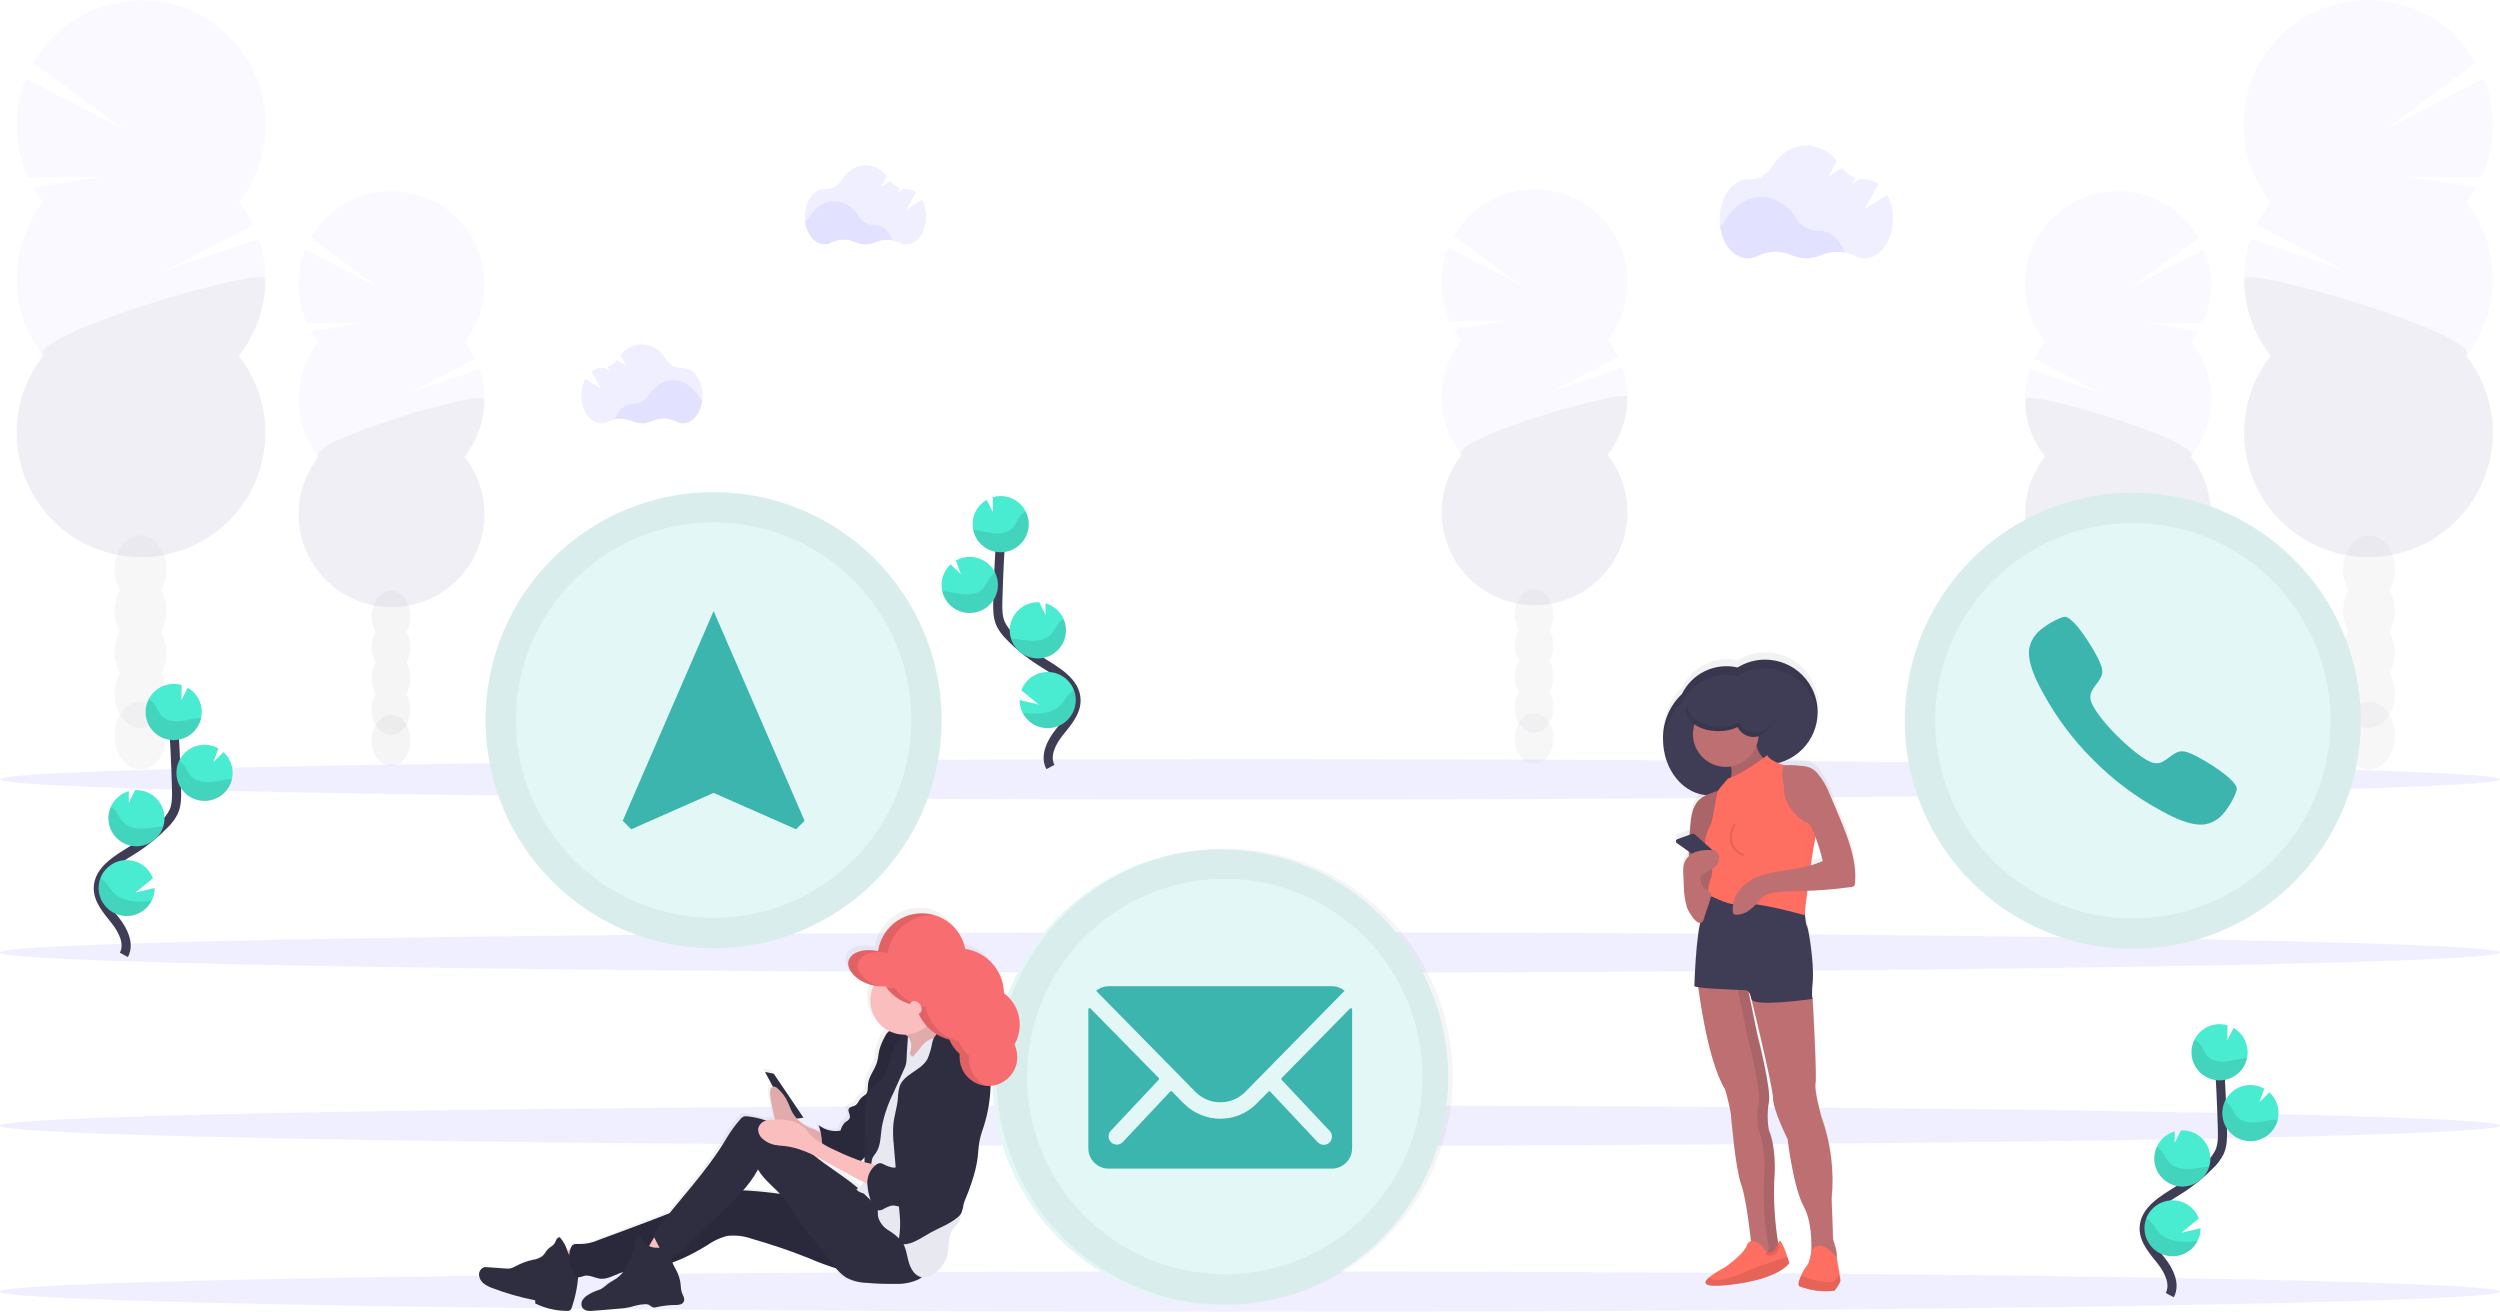 <svg viewBox="0 0 1096 576" fill="none" xmlns="http://www.w3.org/2000/svg">
<path opacity="0.1" d="M548 350.518C850.652 350.518 1096 346.552 1096 341.658C1096 336.765 850.652 332.798 548 332.798C245.348 332.798 0 336.765 0 341.658C0 346.552 245.348 350.518 548 350.518Z" fill="#6C63FF"/>
<g opacity="0.4">
<path opacity="0.1" d="M672.56 334.917C677.26 334.917 681.07 329.934 681.07 323.787C681.07 317.64 677.26 312.657 672.56 312.657C667.86 312.657 664.05 317.64 664.05 323.787C664.05 329.934 667.86 334.917 672.56 334.917Z" fill="#3F3D56"/>
<path opacity="0.1" d="M679.28 276.157C680.463 274.087 681.074 271.74 681.05 269.357C681.05 263.207 677.24 258.217 672.55 258.217C667.86 258.217 664.04 263.217 664.04 269.357C664.014 271.742 664.629 274.09 665.82 276.157C664.653 278.235 664.04 280.578 664.04 282.962C664.04 285.345 664.653 287.689 665.82 289.767C664.653 291.845 664.04 294.188 664.04 296.572C664.04 298.955 664.653 301.299 665.82 303.377C664.629 305.443 664.014 307.792 664.04 310.177C664.04 316.327 667.85 321.317 672.55 321.317C677.25 321.317 681.05 316.317 681.05 310.177C681.074 307.793 680.463 305.446 679.28 303.377C680.437 301.296 681.045 298.953 681.045 296.572C681.045 294.19 680.437 291.848 679.28 289.767C680.437 287.686 681.045 285.343 681.045 282.962C681.045 280.58 680.437 278.238 679.28 276.157V276.157Z" fill="#3F3D56"/>
<path opacity="0.1" d="M640.72 149.007C639.552 147.532 638.493 145.975 637.55 144.347L659.9 140.677L635.73 140.857C633.411 135.81 632.146 130.344 632.012 124.792C631.878 119.24 632.877 113.719 634.95 108.567L667.38 125.397L637.47 103.397C640.267 98.545 644.034 94.322 648.536 90.991C653.039 87.66 658.179 85.293 663.637 84.037C669.095 82.782 674.753 82.665 680.258 83.693C685.763 84.722 690.997 86.874 695.633 90.016C700.269 93.158 704.208 97.222 707.204 101.953C710.199 106.685 712.187 111.984 713.044 117.519C713.9 123.053 713.606 128.705 712.181 134.121C710.756 139.537 708.229 144.601 704.76 148.997C706.57 151.301 708.128 153.792 709.41 156.427L680.41 171.497L711.34 161.117C713.512 167.538 714.049 174.399 712.902 181.079C711.755 187.76 708.96 194.049 704.77 199.377C709.503 205.384 712.45 212.603 713.273 220.207C714.096 227.811 712.762 235.493 709.423 242.375C706.085 249.256 700.876 255.058 694.394 259.118C687.912 263.178 680.418 265.331 672.77 265.331C665.121 265.331 657.627 263.178 651.145 259.118C644.663 255.058 639.455 249.256 636.116 242.375C632.777 235.493 631.443 227.811 632.266 220.207C633.089 212.603 636.036 205.384 640.77 199.377C635.12 192.196 632.049 183.324 632.049 174.187C632.049 165.05 635.12 156.178 640.77 148.997L640.72 149.007Z" fill="#6C63FF"/>
<path opacity="0.1" d="M713.48 174.197C713.493 183.336 710.421 192.212 704.76 199.387C709.493 205.394 712.44 212.613 713.263 220.217C714.086 227.821 712.752 235.503 709.413 242.385C706.074 249.266 700.866 255.068 694.384 259.128C687.902 263.188 680.408 265.341 672.76 265.341C665.111 265.341 657.617 263.188 651.135 259.128C644.653 255.068 639.445 249.266 636.106 242.385C632.767 235.503 631.433 227.821 632.256 220.217C633.079 212.613 636.026 205.394 640.76 199.387C635.28 192.457 713.48 169.627 713.48 174.197Z" fill="black"/>
</g>
<g opacity="0.4">
<path opacity="0.1" d="M1038.58 337.378C1044.87 337.378 1049.96 330.707 1049.96 322.478C1049.96 314.249 1044.87 307.578 1038.58 307.578C1032.3 307.578 1027.2 314.249 1027.2 322.478C1027.2 330.707 1032.3 337.378 1038.58 337.378Z" fill="#3F3D56"/>
<path opacity="0.1" d="M1029.57 258.728C1027.98 255.957 1027.16 252.812 1027.19 249.618C1027.19 241.388 1032.29 234.718 1038.58 234.718C1044.87 234.718 1049.96 241.388 1049.96 249.618C1049.99 252.812 1049.17 255.957 1047.58 258.728C1049.14 261.509 1049.96 264.645 1049.96 267.833C1049.96 271.022 1049.14 274.157 1047.58 276.938C1049.14 279.719 1049.96 282.855 1049.96 286.043C1049.96 289.232 1049.14 292.367 1047.58 295.148C1049.17 297.919 1049.99 301.064 1049.96 304.258C1049.96 312.478 1044.86 319.158 1038.58 319.158C1032.3 319.158 1027.19 312.478 1027.19 304.258C1027.16 301.064 1027.98 297.919 1029.57 295.148C1028.01 292.367 1027.19 289.232 1027.19 286.043C1027.19 282.855 1028.01 279.719 1029.57 276.938C1028.01 274.157 1027.19 271.022 1027.19 267.833C1027.19 264.645 1028.01 261.509 1029.57 258.728V258.728Z" fill="#3F3D56"/>
<path opacity="0.1" d="M1081.18 88.588C1082.74 86.612 1084.16 84.526 1085.42 82.348L1055.52 77.438L1087.86 77.678C1090.96 70.924 1092.64 63.609 1092.81 56.181C1092.99 48.753 1091.64 41.368 1088.86 34.478L1045.47 56.988L1085.47 27.568C1081.75 21.031 1076.72 15.333 1070.69 10.834C1064.67 6.334 1057.77 3.13 1050.45 1.423C1043.12 -0.284 1035.53 -0.457 1028.13 0.914C1020.74 2.285 1013.7 5.171 1007.48 9.391C1001.25 13.611 995.966 19.073 991.953 25.434C987.94 31.795 985.286 38.918 984.158 46.354C983.031 53.79 983.453 61.379 985.4 68.644C987.347 75.909 990.775 82.692 995.47 88.568C993.046 91.648 990.96 94.981 989.25 98.508L1028.08 118.728L986.69 104.838C983.781 113.43 983.061 122.612 984.596 131.552C986.131 140.493 989.872 148.909 995.48 156.038C989.154 164.08 985.218 173.74 984.123 183.913C983.028 194.086 984.818 204.362 989.288 213.566C993.758 222.769 1000.73 230.53 1009.4 235.959C1018.07 241.388 1028.1 244.267 1038.33 244.267C1048.56 244.267 1058.59 241.388 1067.26 235.959C1075.93 230.53 1082.9 222.769 1087.37 213.566C1091.84 204.362 1093.63 194.086 1092.54 183.913C1091.44 173.74 1087.51 164.08 1081.18 156.038C1088.74 146.428 1092.85 134.556 1092.85 122.328C1092.85 110.101 1088.74 98.228 1081.18 88.618V88.588Z" fill="#6C63FF"/>
<path opacity="0.1" d="M983.81 122.298C983.79 134.529 987.903 146.408 995.48 156.008C989.154 164.05 985.218 173.71 984.123 183.883C983.028 194.056 984.818 204.332 989.288 213.536C993.758 222.739 1000.73 230.5 1009.4 235.929C1018.07 241.358 1028.1 244.237 1038.33 244.237C1048.56 244.237 1058.59 241.358 1067.26 235.929C1075.93 230.5 1082.9 222.739 1087.37 213.536C1091.84 204.332 1093.63 194.056 1092.54 183.883C1091.44 173.71 1087.51 164.05 1081.18 156.008C1088.49 146.728 983.81 116.178 983.81 122.298Z" fill="black"/>
</g>
<g opacity="0.4">
<path opacity="0.1" d="M928.72 335.748C933.42 335.748 937.23 330.765 937.23 324.618C937.23 318.471 933.42 313.488 928.72 313.488C924.02 313.488 920.21 318.471 920.21 324.618C920.21 330.765 924.02 335.748 928.72 335.748Z" fill="#3F3D56"/>
<path opacity="0.1" d="M922 276.988C920.817 274.919 920.206 272.572 920.23 270.188C920.23 264.038 924.04 259.048 928.73 259.048C933.42 259.048 937.24 264.048 937.24 270.188C937.266 272.573 936.651 274.922 935.46 276.988C936.627 279.067 937.24 281.41 937.24 283.793C937.24 286.177 936.627 288.52 935.46 290.598C936.627 292.677 937.24 295.02 937.24 297.403C937.24 299.787 936.627 302.13 935.46 304.208C936.651 306.275 937.266 308.623 937.24 311.008C937.24 317.158 933.43 322.148 928.73 322.148C924.03 322.148 920.23 317.148 920.23 311.008C920.206 308.625 920.817 306.278 922 304.208C920.842 302.127 920.235 299.785 920.235 297.403C920.235 295.022 920.842 292.68 922 290.598C920.842 288.517 920.235 286.175 920.235 283.793C920.235 281.412 920.842 279.07 922 276.988Z" fill="#3F3D56"/>
<path opacity="0.1" d="M928.72 267.708C933.42 267.708 937.23 262.725 937.23 256.578C937.23 250.431 933.42 245.448 928.72 245.448C924.02 245.448 920.21 250.431 920.21 256.578C920.21 262.725 924.02 267.708 928.72 267.708Z" fill="#3F3D56"/>
<path opacity="0.1" d="M928.72 254.098C933.42 254.098 937.23 249.115 937.23 242.968C937.23 236.821 933.42 231.838 928.72 231.838C924.02 231.838 920.21 236.821 920.21 242.968C920.21 249.115 924.02 254.098 928.72 254.098Z" fill="#3F3D56"/>
<path opacity="0.1" d="M960.56 149.838C961.728 148.364 962.787 146.806 963.73 145.178L941.38 141.508L965.55 141.688C967.869 136.642 969.134 131.176 969.268 125.624C969.402 120.072 968.402 114.551 966.33 109.398L933.9 126.228L963.81 104.228C961.013 99.377 957.245 95.153 952.743 91.823C948.241 88.492 943.101 86.124 937.643 84.869C932.185 83.613 926.527 83.496 921.022 84.525C915.517 85.553 910.283 87.706 905.647 90.848C901.01 93.989 897.072 98.053 894.076 102.785C891.081 107.517 889.093 112.816 888.236 118.35C887.38 123.885 887.673 129.536 889.099 134.952C890.524 140.368 893.05 145.432 896.52 149.828C894.71 152.133 893.151 154.623 891.87 157.258L920.87 172.328L890 161.958C887.827 168.379 887.29 175.24 888.438 181.921C889.585 188.601 892.38 194.89 896.57 200.218C891.836 206.226 888.889 213.445 888.066 221.049C887.244 228.653 888.578 236.335 891.916 243.216C895.255 250.097 900.463 255.9 906.946 259.96C913.428 264.019 920.922 266.172 928.57 266.172C936.218 266.172 943.712 264.019 950.194 259.96C956.676 255.9 961.885 250.097 965.224 243.216C968.562 236.335 969.896 228.653 969.073 221.049C968.25 213.445 965.304 206.226 960.57 200.218C966.22 193.037 969.291 184.165 969.291 175.028C969.291 165.891 966.22 157.019 960.57 149.838H960.56Z" fill="#6C63FF"/>
<path opacity="0.1" d="M887.8 175.028C887.786 184.168 890.859 193.044 896.52 200.218C891.786 206.226 888.839 213.445 888.016 221.049C887.193 228.653 888.528 236.335 891.866 243.216C895.205 250.097 900.413 255.9 906.895 259.96C913.377 264.019 920.871 266.172 928.52 266.172C936.168 266.172 943.662 264.019 950.144 259.96C956.626 255.9 961.835 250.097 965.173 243.216C968.512 236.335 969.846 228.653 969.023 221.049C968.2 213.445 965.254 206.226 960.52 200.218C966 193.288 887.8 170.458 887.8 175.028Z" fill="black"/>
</g>
<g opacity="0.4">
<path opacity="0.1" d="M61.59 337.378C67.875 337.378 72.97 330.707 72.97 322.478C72.97 314.249 67.875 307.578 61.59 307.578C55.305 307.578 50.21 314.249 50.21 322.478C50.21 330.707 55.305 337.378 61.59 337.378Z" fill="#3F3D56"/>
<path opacity="0.1" d="M70.59 258.728C72.178 255.957 72.999 252.812 72.97 249.618C72.97 241.388 67.87 234.718 61.59 234.718C55.31 234.718 50.21 241.388 50.21 249.618C50.178 252.811 50.996 255.956 52.58 258.728C51.026 261.511 50.209 264.646 50.209 267.833C50.209 271.021 51.026 274.155 52.58 276.938C51.026 279.721 50.209 282.856 50.209 286.043C50.209 289.231 51.026 292.365 52.58 295.148C50.993 297.92 50.175 301.065 50.21 304.258C50.21 312.478 55.3 319.158 61.59 319.158C67.88 319.158 73 312.498 73 304.278C73.032 301.084 72.21 297.939 70.62 295.168C72.18 292.387 72.999 289.252 72.999 286.063C72.999 282.875 72.18 279.739 70.62 276.958C72.18 274.177 72.999 271.042 72.999 267.853C72.999 264.665 72.18 261.529 70.62 258.748L70.59 258.728Z" fill="#3F3D56"/>
<path opacity="0.1" d="M19 88.588C17.444 86.609 16.027 84.524 14.76 82.348L44.67 77.438L12.3 77.728C9.204 70.974 7.518 63.659 7.346 56.231C7.174 48.803 8.52 41.419 11.3 34.528L54.7 57.038L14.7 27.618C18.428 21.1 23.462 15.423 29.488 10.941C35.513 6.46 42.398 3.271 49.713 1.576C57.028 -0.12 64.615 -0.286 71.997 1.087C79.379 2.46 86.398 5.344 92.614 9.557C98.83 13.77 104.108 19.221 108.119 25.569C112.129 31.918 114.785 39.026 115.919 46.449C117.054 53.871 116.643 61.448 114.713 68.705C112.782 75.961 109.373 82.741 104.7 88.618C107.124 91.698 109.21 95.031 110.92 98.558L72.08 118.728L113.48 104.838C116.382 113.432 117.097 122.613 115.561 131.552C114.024 140.491 110.285 148.907 104.68 156.038C111.006 164.08 114.942 173.74 116.037 183.913C117.132 194.086 115.342 204.362 110.872 213.566C106.402 222.769 99.432 230.53 90.76 235.959C82.087 241.388 72.062 244.267 61.83 244.267C51.598 244.267 41.573 241.388 32.9 235.959C24.228 230.53 17.258 222.769 12.788 213.566C8.318 204.362 6.528 194.086 7.623 183.913C8.718 173.74 12.654 164.08 18.98 156.038C11.42 146.428 7.309 134.556 7.309 122.328C7.309 110.101 11.42 98.228 18.98 88.618L19 88.588Z" fill="#6C63FF"/>
<path opacity="0.1" d="M116.35 122.298C116.37 134.529 112.258 146.408 104.68 156.008C111.006 164.05 114.942 173.71 116.037 183.883C117.132 194.056 115.342 204.332 110.872 213.536C106.402 222.739 99.433 230.5 90.76 235.929C82.087 241.358 72.062 244.237 61.83 244.237C51.598 244.237 41.573 241.358 32.9 235.929C24.228 230.5 17.258 222.739 12.788 213.536C8.318 204.332 6.528 194.056 7.623 183.883C8.718 173.71 12.654 164.05 18.98 156.008C11.67 146.728 116.35 116.178 116.35 122.298Z" fill="black"/>
</g>
<g opacity="0.4">
<path opacity="0.1" d="M171.44 335.748C176.14 335.748 179.95 330.765 179.95 324.618C179.95 318.471 176.14 313.488 171.44 313.488C166.74 313.488 162.93 318.471 162.93 324.618C162.93 330.765 166.74 335.748 171.44 335.748Z" fill="#030304"/>
<path opacity="0.1" d="M178.17 276.988C179.353 274.919 179.964 272.572 179.94 270.188C179.94 264.038 176.14 259.048 171.44 259.048C166.74 259.048 162.93 264.048 162.93 270.188C162.909 272.573 163.524 274.92 164.71 276.988C163.543 279.067 162.931 281.41 162.931 283.793C162.931 286.177 163.543 288.52 164.71 290.598C163.543 292.677 162.931 295.02 162.931 297.403C162.931 299.787 163.543 302.13 164.71 304.208C163.524 306.277 162.909 308.624 162.93 311.008C162.93 317.158 166.74 322.148 171.44 322.148C176.14 322.148 179.94 317.148 179.94 311.008C179.964 308.625 179.353 306.278 178.17 304.208C179.328 302.127 179.935 299.785 179.935 297.403C179.935 295.022 179.328 292.68 178.17 290.598C179.328 288.517 179.935 286.175 179.935 283.793C179.935 281.412 179.328 279.07 178.17 276.988V276.988Z" fill="#030304"/>
<path opacity="0.1" d="M139.6 149.838C138.436 148.361 137.376 146.804 136.43 145.178L158.78 141.508L134.61 141.688C132.291 136.642 131.026 131.176 130.892 125.624C130.758 120.072 131.758 114.551 133.83 109.398L166.26 126.228L136.35 104.228C139.147 99.377 142.915 95.153 147.417 91.823C151.919 88.492 157.059 86.124 162.517 84.869C167.975 83.613 173.633 83.496 179.138 84.525C184.643 85.553 189.877 87.706 194.513 90.848C199.15 93.989 203.088 98.053 206.084 102.785C209.08 107.517 211.068 112.816 211.924 118.35C212.78 123.885 212.487 129.536 211.061 134.952C209.636 140.368 207.11 145.432 203.64 149.828C205.457 152.128 207.016 154.619 208.29 157.258L179.29 172.328L210.22 161.948C212.393 168.369 212.93 175.23 211.782 181.911C210.635 188.591 207.84 194.88 203.65 200.208C208.384 206.216 211.331 213.435 212.154 221.039C212.977 228.643 211.642 236.325 208.304 243.206C204.965 250.087 199.757 255.89 193.275 259.95C186.792 264.009 179.299 266.162 171.65 266.162C164.002 266.162 156.508 264.009 150.026 259.95C143.544 255.89 138.335 250.087 134.997 243.206C131.658 236.325 130.324 228.643 131.147 221.039C131.97 213.435 134.916 206.216 139.65 200.208C134.001 193.027 130.929 184.155 130.929 175.018C130.929 165.881 134.001 157.01 139.65 149.828L139.6 149.838Z" fill="#6C63FF"/>
<path opacity="0.1" d="M212.36 175.028C212.374 184.168 209.301 193.044 203.64 200.218C208.374 206.226 211.321 213.445 212.144 221.049C212.967 228.653 211.632 236.335 208.294 243.216C204.955 250.097 199.747 255.9 193.265 259.96C186.783 264.019 179.289 266.172 171.64 266.172C163.992 266.172 156.498 264.019 150.016 259.96C143.534 255.9 138.325 250.097 134.987 243.216C131.648 236.335 130.314 228.653 131.137 221.049C131.96 213.445 134.907 206.226 139.64 200.218C134.14 193.288 212.36 170.458 212.36 175.028Z" fill="black"/>
</g>
<path opacity="0.1" d="M548 502.348C850.652 502.348 1096 498.382 1096 493.488C1096 488.595 850.652 484.628 548 484.628C245.348 484.628 0 488.595 0 493.488C0 498.382 245.348 502.348 548 502.348Z" fill="#6C63FF"/>
<path opacity="0.1" d="M548 575.098C850.652 575.098 1096 571.132 1096 566.238C1096 561.345 850.652 557.378 548 557.378C245.348 557.378 0 561.345 0 566.238C0 571.132 245.348 575.098 548 575.098Z" fill="#6C63FF"/>
<path opacity="0.1" d="M548 426.428C850.652 426.428 1096 422.462 1096 417.568C1096 412.675 850.652 408.708 548 408.708C245.348 408.708 0 412.675 0 417.568C0 422.462 245.348 426.428 548 426.428Z" fill="#6C63FF"/>
<path opacity="0.1" d="M808.79 110.728C805.22 110.054 801.53 110.458 798.19 111.888C796.185 112.782 794.015 113.243 791.82 113.243C789.625 113.243 787.455 112.782 785.45 111.888C783.078 110.847 780.508 110.334 777.918 110.384C775.328 110.434 772.78 111.046 770.45 112.178C769.123 112.884 767.643 113.254 766.14 113.258C760.06 113.258 755.01 107.138 753.96 99.068C755.156 98.177 756.174 97.067 756.96 95.798C760.52 90.058 766.03 86.368 772.23 86.368C778.43 86.368 783.87 90.008 787.43 95.688C788.49 97.404 789.977 98.817 791.745 99.788C793.513 100.759 795.503 101.255 797.52 101.228H797.68C802.57 101.178 806.76 105.058 808.79 110.728Z" fill="#6C63FF"/>
<path opacity="0.1" d="M827.3 85.378L817.48 91.598L823.48 80.758C821.79 79.413 819.7 78.671 817.54 78.648H817.38C816.71 78.657 816.041 78.607 815.38 78.498L812 80.608L813.43 78.008C811.067 77.191 809.025 75.643 807.6 73.588L801.6 77.368L805.36 70.528C801.88 66.348 797.18 63.788 792.02 63.788C785.82 63.788 780.31 67.468 776.74 73.208C775.688 74.925 774.2 76.332 772.428 77.287C770.656 78.243 768.662 78.712 766.65 78.648H766.32C759.48 78.648 753.94 86.398 753.94 95.958C753.94 105.518 759.48 113.278 766.32 113.278C767.822 113.268 769.3 112.898 770.63 112.198C772.959 111.063 775.507 110.449 778.097 110.397C780.687 110.345 783.258 110.857 785.63 111.898C787.633 112.798 789.804 113.263 792 113.263C794.196 113.263 796.367 112.798 798.37 111.898C800.723 110.881 803.268 110.38 805.831 110.43C808.395 110.48 810.918 111.08 813.23 112.188C814.545 112.877 816.006 113.24 817.49 113.248C824.33 113.248 829.87 105.488 829.87 95.928C829.911 92.252 829.027 88.624 827.3 85.378V85.378Z" fill="#6C63FF"/>
<path opacity="0.1" d="M391.26 105.318C388.758 104.846 386.171 105.128 383.83 106.128C382.428 106.755 380.91 107.078 379.375 107.078C377.84 107.078 376.322 106.755 374.92 106.128C373.261 105.4 371.463 105.041 369.652 105.077C367.84 105.114 366.058 105.544 364.43 106.338C363.503 106.822 362.475 107.079 361.43 107.088C357.18 107.088 353.64 102.808 352.9 97.158C353.748 96.537 354.471 95.759 355.03 94.868C357.52 90.868 361.38 88.268 365.72 88.268C370.06 88.268 373.87 90.818 376.36 94.788C377.103 95.99 378.145 96.979 379.384 97.659C380.623 98.339 382.017 98.686 383.43 98.668H383.54C386.9 98.648 389.83 101.368 391.26 105.318Z" fill="#6C63FF"/>
<path opacity="0.1" d="M404.21 87.588L397.34 91.948L401.51 84.358C400.331 83.415 398.87 82.894 397.36 82.878H397.24C396.764 82.887 396.289 82.85 395.82 82.768L393.49 84.248L394.49 82.428C392.838 81.854 391.41 80.772 390.41 79.338L386.24 81.978L388.88 77.198C387.771 75.767 386.358 74.6 384.743 73.781C383.127 72.963 381.35 72.515 379.54 72.468C375.2 72.468 371.34 75.048 368.85 79.068C368.112 80.27 367.069 81.256 365.828 81.925C364.586 82.594 363.19 82.923 361.78 82.878H361.55C356.76 82.878 352.88 88.298 352.88 94.998C352.88 101.698 356.76 107.118 361.55 107.118C362.596 107.11 363.626 106.85 364.55 106.358C366.178 105.568 367.958 105.141 369.768 105.107C371.577 105.072 373.373 105.431 375.03 106.158C376.44 106.802 377.97 107.142 379.52 107.158C381.046 107.156 382.554 106.836 383.95 106.218C385.597 105.506 387.377 105.155 389.172 105.189C390.966 105.224 392.732 105.643 394.35 106.418C395.276 106.903 396.305 107.157 397.35 107.158C402.13 107.158 406.01 101.728 406.01 95.038C406.05 92.443 405.431 89.879 404.21 87.588V87.588Z" fill="#6C63FF"/>
<path opacity="0.1" d="M269.59 183.728C272.089 183.257 274.672 183.538 277.01 184.538C278.413 185.165 279.933 185.489 281.47 185.489C283.007 185.489 284.526 185.165 285.93 184.538C287.589 183.811 289.386 183.452 291.197 183.487C293.008 183.521 294.79 183.948 296.42 184.738C297.344 185.231 298.373 185.492 299.42 185.498C303.67 185.498 307.21 181.208 307.94 175.558C307.092 174.939 306.372 174.161 305.82 173.268C303.32 169.268 299.46 166.678 295.13 166.678C290.8 166.678 286.98 169.218 284.48 173.198C283.737 174.399 282.697 175.387 281.46 176.066C280.223 176.746 278.831 177.095 277.42 177.078H277.31C273.94 177.098 271 179.808 269.59 183.728Z" fill="#6C63FF"/>
<path opacity="0.1" d="M256.63 166.028L263.51 170.388L259.33 162.808C260.512 161.862 261.976 161.337 263.49 161.318H263.6C264.079 161.325 264.557 161.292 265.03 161.218L267.36 162.688L266.36 160.878C268.008 160.303 269.432 159.221 270.43 157.788L274.6 160.428L272 155.638C273.109 154.208 274.523 153.043 276.138 152.226C277.754 151.41 279.53 150.963 281.34 150.918C285.67 150.918 289.54 153.498 292.03 157.518C292.767 158.719 293.808 159.703 295.048 160.372C296.288 161.041 297.682 161.371 299.09 161.328H299.33C304.11 161.328 307.99 166.758 307.99 173.448C307.99 180.138 304.11 185.568 299.33 185.568C298.284 185.564 297.255 185.307 296.33 184.818C294.701 184.024 292.92 183.594 291.108 183.558C289.297 183.521 287.499 183.88 285.84 184.608C284.435 185.257 282.907 185.598 281.36 185.608C279.831 185.607 278.319 185.287 276.92 184.668C275.275 183.956 273.496 183.605 271.703 183.64C269.911 183.674 268.146 184.093 266.53 184.868C265.604 185.353 264.575 185.607 263.53 185.608C258.74 185.608 254.86 180.188 254.86 173.488C254.813 170.893 255.422 168.327 256.63 166.028V166.028Z" fill="#6C63FF"/>
<path d="M54.31 418.618C56.92 413.778 53.96 407.858 50.56 403.548C47.16 399.238 43 394.728 43.09 389.258C43.22 381.368 51.6 376.698 58.29 372.518C63.258 369.403 67.84 365.711 71.94 361.518C73.655 359.905 75.073 358.002 76.13 355.898C77.52 352.818 77.48 349.298 77.39 345.898C77.097 334.638 76.54 323.385 75.72 312.138" stroke="#3F3D56" stroke-width="4" stroke-miterlimit="10"/>
<path d="M88.45 311.578C88.353 309.516 87.74 307.51 86.665 305.747C85.59 303.984 84.089 302.519 82.3 301.488L79.54 306.938L79.63 300.338C77.127 299.601 74.455 299.679 71.998 300.56C69.542 301.44 67.429 303.079 65.965 305.238C64.501 307.398 63.76 309.967 63.851 312.574C63.941 315.182 64.858 317.694 66.469 319.746C68.08 321.799 70.301 323.287 72.812 323.995C75.324 324.703 77.995 324.595 80.441 323.686C82.887 322.777 84.981 321.115 86.42 318.939C87.86 316.762 88.571 314.185 88.45 311.578Z" fill="#49EBD1"/>
<path d="M66.49 394.898C65.251 397.305 63.254 399.237 60.808 400.394C58.361 401.552 55.601 401.871 52.954 401.301C50.308 400.732 47.923 399.306 46.169 397.245C44.415 395.184 43.389 392.602 43.25 389.898C43.158 388.194 43.431 386.489 44.05 384.898C44.956 382.578 46.545 380.588 48.606 379.189C50.667 377.79 53.104 377.048 55.594 377.063C58.085 377.077 60.514 377.845 62.559 379.268C64.604 380.69 66.17 382.698 67.05 385.028L59.36 391.288L67.82 389.288C67.83 391.238 67.374 393.161 66.49 394.898V394.898Z" fill="#49EBD1"/>
<path d="M60.41 370.998C57.389 371.141 54.421 370.166 52.073 368.26C49.725 366.354 48.16 363.65 47.678 360.665C47.196 357.679 47.83 354.62 49.459 352.072C51.088 349.524 53.598 347.664 56.51 346.848L56.44 351.918L59.23 346.398C60.845 346.323 62.46 346.566 63.981 347.115C65.502 347.663 66.9 348.506 68.096 349.594C69.291 350.683 70.261 351.997 70.949 353.46C71.637 354.924 72.029 356.508 72.105 358.123C72.18 359.739 71.937 361.353 71.389 362.874C70.84 364.395 69.998 365.794 68.909 366.989C67.82 368.185 66.507 369.154 65.043 369.842C63.58 370.53 61.995 370.923 60.38 370.998H60.41Z" fill="#49EBD1"/>
<path d="M90.3 351.108C88.391 351.207 86.486 350.86 84.735 350.095C82.984 349.329 81.435 348.167 80.211 346.699C78.987 345.231 78.121 343.498 77.683 341.638C77.245 339.778 77.245 337.841 77.685 335.981C78.125 334.122 78.992 332.39 80.217 330.923C81.442 329.456 82.992 328.295 84.744 327.531C86.496 326.767 88.402 326.421 90.31 326.522C92.219 326.622 94.078 327.165 95.74 328.108L93.57 334.108L98 329.728C99.792 331.371 101.057 333.508 101.636 335.868C102.216 338.229 102.083 340.709 101.255 342.994C100.427 345.28 98.942 347.269 96.985 348.711C95.028 350.153 92.688 350.984 90.26 351.098L90.3 351.108Z" fill="#49EBD1"/>
<path opacity="0.1" d="M86.79 314.858C83.95 315.168 81.19 316.048 78.33 316.228C75.47 316.408 72.33 315.718 70.55 313.508C69.713 312.221 68.952 310.885 68.27 309.508C67.493 308.295 66.428 307.292 65.17 306.588C64.374 308.148 63.919 309.861 63.838 311.61C63.756 313.36 64.048 315.107 64.696 316.735C65.343 318.362 66.33 319.833 67.592 321.049C68.853 322.264 70.359 323.197 72.009 323.784C73.66 324.371 75.416 324.599 77.162 324.452C78.907 324.306 80.602 323.789 82.131 322.936C83.661 322.082 84.991 320.912 86.032 319.504C87.074 318.096 87.803 316.481 88.17 314.768C87.72 314.778 87.25 314.808 86.79 314.858Z" fill="black"/>
<path opacity="0.1" d="M90.3 351.108C88.177 351.209 86.065 350.758 84.168 349.8C82.272 348.842 80.655 347.41 79.476 345.642C78.297 343.874 77.596 341.831 77.441 339.712C77.285 337.593 77.681 335.469 78.59 333.548C79.566 334.208 80.405 335.05 81.06 336.028C81.795 337.43 82.61 338.789 83.5 340.098C85.42 342.348 88.7 343.098 91.67 342.948C94.64 342.798 97.51 341.948 100.47 341.698C100.88 341.698 101.29 341.638 101.71 341.628C101.097 344.234 99.652 346.569 97.593 348.28C95.534 349.991 92.974 350.984 90.3 351.108Z" fill="black"/>
<path opacity="0.1" d="M60.41 370.998C58.309 371.097 56.219 370.656 54.337 369.716C52.455 368.777 50.846 367.372 49.661 365.634C48.477 363.897 47.758 361.884 47.572 359.79C47.386 357.695 47.74 355.588 48.6 353.668C49.615 354.336 50.499 355.184 51.21 356.168C52.016 357.604 52.908 358.99 53.88 360.318C55.95 362.628 59.45 363.448 62.59 363.318C65.73 363.188 68.59 362.508 71.59 362.318C70.843 364.738 69.37 366.869 67.37 368.422C65.369 369.975 62.939 370.875 60.41 370.998Z" fill="black"/>
<path opacity="0.1" d="M66.49 394.898C65.251 397.305 63.254 399.237 60.808 400.394C58.361 401.552 55.601 401.871 52.954 401.301C50.308 400.732 47.923 399.306 46.169 397.245C44.415 395.184 43.389 392.602 43.25 389.898C43.158 388.194 43.431 386.489 44.05 384.898C45.064 385.564 45.974 386.376 46.75 387.308C47.92 388.728 48.69 390.308 50.05 391.678C52.56 394.148 56.63 395.168 60.24 395.258C62.329 395.265 64.416 395.145 66.49 394.898V394.898Z" fill="black"/>
<path d="M951.221 567.781C953.831 562.941 950.871 557.021 947.471 552.711C944.071 548.401 939.911 543.891 940.001 538.421C940.131 530.531 948.511 525.861 955.201 521.681C960.17 518.566 964.751 514.874 968.851 510.681C970.566 509.067 971.984 507.165 973.041 505.061C974.431 501.981 974.391 498.461 974.301 495.061C974.008 483.801 973.451 472.548 972.631 461.301" stroke="#3F3D56" stroke-width="4" stroke-miterlimit="10"/>
<path d="M985.361 460.741C985.265 458.679 984.651 456.673 983.576 454.91C982.502 453.147 981.001 451.682 979.211 450.651L976.451 456.101L976.541 449.501C974.038 448.764 971.366 448.842 968.91 449.722C966.454 450.603 964.341 452.241 962.876 454.401C961.412 456.561 960.671 459.13 960.762 461.737C960.853 464.345 961.769 466.857 963.38 468.909C964.991 470.962 967.212 472.45 969.724 473.158C972.235 473.866 974.907 473.758 977.352 472.849C979.798 471.94 981.892 470.278 983.332 468.101C984.771 465.925 985.482 463.348 985.361 460.741Z" fill="#49EBD1"/>
<path d="M963.401 544.061C962.163 546.468 960.166 548.4 957.719 549.557C955.272 550.715 952.512 551.033 949.866 550.464C947.22 549.895 944.835 548.469 943.08 546.408C941.326 544.347 940.3 541.764 940.161 539.061C940.069 537.357 940.342 535.652 940.961 534.061C941.868 531.741 943.456 529.75 945.517 528.352C947.578 526.953 950.015 526.211 952.506 526.225C954.997 526.239 957.425 527.008 959.47 528.43C961.515 529.852 963.081 531.861 963.961 534.191L956.271 540.451L964.731 538.451C964.741 540.4 964.285 542.324 963.401 544.061V544.061Z" fill="#49EBD1"/>
<path d="M957.321 520.161C954.3 520.304 951.333 519.329 948.984 517.423C946.636 515.517 945.072 512.813 944.59 509.827C944.107 506.842 944.741 503.783 946.37 501.235C947.999 498.687 950.509 496.827 953.421 496.011L953.351 501.081L956.141 495.561C957.757 495.486 959.371 495.729 960.892 496.278C962.413 496.826 963.812 497.669 965.007 498.757C966.203 499.846 967.172 501.16 967.86 502.623C968.548 504.086 968.941 505.671 969.016 507.286C969.092 508.902 968.849 510.516 968.3 512.037C967.752 513.558 966.909 514.957 965.82 516.152C964.732 517.348 963.418 518.317 961.955 519.005C960.491 519.693 958.907 520.086 957.291 520.161H957.321Z" fill="#49EBD1"/>
<path d="M987.211 500.271C985.303 500.37 983.397 500.023 981.646 499.257C979.895 498.492 978.346 497.329 977.122 495.862C975.898 494.394 975.033 492.661 974.594 490.801C974.156 488.941 974.157 487.004 974.597 485.144C975.037 483.284 975.903 481.552 977.129 480.086C978.354 478.619 979.904 477.458 981.656 476.694C983.408 475.93 985.313 475.584 987.222 475.685C989.13 475.785 990.989 476.328 992.651 477.271L990.481 483.271L994.911 478.891C996.703 480.534 997.968 482.67 998.548 485.031C999.127 487.392 998.994 489.871 998.167 492.157C997.339 494.442 995.853 496.432 993.896 497.874C991.939 499.316 989.6 500.147 987.171 500.261L987.211 500.271Z" fill="#49EBD1"/>
<path opacity="0.1" d="M983.702 464.021C980.862 464.331 978.102 465.211 975.242 465.391C972.382 465.571 969.242 464.881 967.462 462.671C966.624 461.383 965.863 460.048 965.182 458.671C964.404 457.458 963.339 456.455 962.082 455.751C961.285 457.311 960.831 459.023 960.749 460.773C960.667 462.523 960.96 464.27 961.607 465.898C962.254 467.525 963.242 468.996 964.503 470.212C965.764 471.427 967.27 472.359 968.921 472.946C970.571 473.533 972.328 473.761 974.073 473.615C975.819 473.469 977.513 472.952 979.043 472.099C980.572 471.245 981.902 470.075 982.944 468.667C983.985 467.258 984.714 465.644 985.082 463.931C984.632 463.941 984.162 463.971 983.702 464.021Z" fill="black"/>
<path opacity="0.1" d="M987.211 500.271C985.089 500.372 982.976 499.921 981.08 498.963C979.183 498.005 977.566 496.573 976.387 494.805C975.209 493.037 974.507 490.994 974.352 488.875C974.197 486.755 974.593 484.632 975.501 482.711C976.477 483.37 977.316 484.213 977.971 485.191C978.707 486.593 979.521 487.952 980.411 489.261C982.331 491.511 985.611 492.261 988.581 492.111C991.551 491.961 994.421 491.111 997.381 490.861C997.791 490.861 998.201 490.801 998.621 490.791C998.009 493.397 996.564 495.732 994.505 497.443C992.446 499.154 989.885 500.146 987.211 500.271Z" fill="black"/>
<path opacity="0.1" d="M957.321 520.161C955.221 520.26 953.13 519.818 951.248 518.879C949.367 517.94 947.757 516.535 946.573 514.797C945.389 513.059 944.669 511.047 944.483 508.952C944.298 506.858 944.652 504.75 945.511 502.831C946.526 503.499 947.41 504.346 948.121 505.331C948.928 506.767 949.819 508.153 950.791 509.481C952.861 511.791 956.361 512.611 959.501 512.481C962.641 512.351 965.501 511.671 968.501 511.481C967.755 513.901 966.281 516.032 964.281 517.585C962.281 519.138 959.851 520.038 957.321 520.161Z" fill="black"/>
<path opacity="0.1" d="M963.401 544.061C962.163 546.468 960.166 548.4 957.719 549.557C955.272 550.715 952.512 551.033 949.866 550.464C947.22 549.895 944.835 548.469 943.08 546.408C941.326 544.347 940.3 541.764 940.161 539.061C940.069 537.357 940.342 535.652 940.961 534.061C941.975 534.727 942.885 535.539 943.661 536.471C944.831 537.891 945.601 539.471 946.961 540.841C949.471 543.311 953.541 544.331 957.151 544.421C959.24 544.428 961.327 544.307 963.401 544.061V544.061Z" fill="black"/>
<path d="M460.52 336.248C457.91 331.418 460.87 325.498 464.28 321.188C467.69 316.878 471.83 312.388 471.74 306.898C471.62 298.998 463.24 294.338 456.54 290.158C451.574 287.045 446.995 283.352 442.9 279.158C441.177 277.553 439.755 275.653 438.7 273.548C437.32 270.458 437.36 266.948 437.44 263.548C437.74 252.288 438.297 241.035 439.11 229.788" stroke="#3F3D56" stroke-width="4" stroke-miterlimit="10"/>
<path d="M426.39 229.218C426.485 227.156 427.097 225.151 428.17 223.388C429.243 221.625 430.742 220.16 432.53 219.128L435.29 224.578L435.21 217.978C436.524 217.596 437.892 217.431 439.26 217.488C441.692 217.602 444.035 218.434 445.994 219.879C447.954 221.324 449.44 223.317 450.266 225.607C451.093 227.897 451.221 230.381 450.636 232.744C450.051 235.107 448.778 237.243 446.979 238.883C445.18 240.523 442.935 241.593 440.528 241.957C438.121 242.321 435.66 241.963 433.456 240.928C431.252 239.894 429.405 238.229 428.147 236.145C426.889 234.061 426.278 231.65 426.39 229.218V229.218Z" fill="#49EBD1"/>
<path d="M448.34 312.538C449.631 315.051 451.746 317.043 454.331 318.181C456.916 319.319 459.813 319.533 462.538 318.788C465.262 318.043 467.647 316.383 469.293 314.088C470.939 311.793 471.746 309.002 471.578 306.182C471.41 303.363 470.278 300.687 468.371 298.603C466.465 296.52 463.899 295.155 461.106 294.739C458.312 294.322 455.461 294.879 453.029 296.315C450.597 297.752 448.733 299.981 447.75 302.628L455.44 308.888L446.98 306.888C446.973 308.854 447.44 310.792 448.34 312.538V312.538Z" fill="#49EBD1"/>
<path d="M454.42 288.638C457.442 288.784 460.412 287.811 462.762 285.906C465.113 284.001 466.679 281.297 467.163 278.31C467.646 275.323 467.013 272.263 465.384 269.714C463.755 267.164 461.243 265.304 458.33 264.488L458.39 269.558L455.6 264.038C452.339 263.878 449.148 265.019 446.729 267.212C444.31 269.404 442.86 272.467 442.7 275.728C442.63 277.149 442.809 278.57 443.23 279.928C443.968 282.358 445.44 284.499 447.443 286.058C449.447 287.618 451.884 288.519 454.42 288.638V288.638Z" fill="#49EBD1"/>
<path d="M424.54 268.728C426.448 268.826 428.353 268.477 430.104 267.711C431.854 266.944 433.402 265.781 434.625 264.313C435.848 262.845 436.712 261.112 437.149 259.252C437.587 257.392 437.585 255.455 437.145 253.596C436.704 251.737 435.837 250.005 434.611 248.539C433.386 247.073 431.836 245.913 430.084 245.149C428.332 244.386 426.427 244.041 424.519 244.141C422.611 244.242 420.752 244.785 419.09 245.728L421.27 251.728L416.79 247.438C415.595 248.521 414.627 249.829 413.94 251.288C413.253 252.747 412.863 254.328 412.79 255.938C412.731 257.077 412.835 258.219 413.1 259.328C413.728 261.925 415.183 264.247 417.247 265.943C419.311 267.638 421.871 268.616 424.54 268.728Z" fill="#49EBD1"/>
<path opacity="0.1" d="M428.05 232.498C430.89 232.808 433.65 233.688 436.5 233.868C439.35 234.048 442.5 233.358 444.29 231.148C445.124 229.86 445.882 228.525 446.56 227.148C447.341 225.934 448.409 224.932 449.67 224.228C450.468 225.789 450.923 227.502 451.006 229.253C451.088 231.003 450.796 232.752 450.149 234.38C449.501 236.009 448.513 237.481 447.251 238.697C445.989 239.913 444.482 240.846 442.83 241.432C441.178 242.019 439.421 242.246 437.674 242.099C435.928 241.951 434.233 241.433 432.703 240.577C431.173 239.722 429.843 238.55 428.803 237.14C427.762 235.729 427.035 234.113 426.67 232.398C427.12 232.408 427.58 232.448 428.05 232.498Z" fill="black"/>
<path opacity="0.1" d="M424.54 268.728C426.661 268.826 428.772 268.373 430.667 267.415C432.562 266.456 434.178 265.024 435.356 263.257C436.534 261.49 437.236 259.448 437.392 257.33C437.549 255.212 437.155 253.09 436.25 251.168C435.271 251.827 434.429 252.67 433.77 253.648C433.034 255.05 432.22 256.409 431.33 257.718C429.42 259.968 426.14 260.718 423.17 260.568C420.2 260.418 417.33 259.568 414.37 259.318C413.96 259.318 413.54 259.258 413.13 259.248C413.741 261.855 415.186 264.191 417.245 265.902C419.304 267.613 421.865 268.605 424.54 268.728V268.728Z" fill="black"/>
<path opacity="0.1" d="M454.42 288.638C456.522 288.74 458.614 288.3 460.497 287.362C462.38 286.424 463.991 285.018 465.176 283.279C466.361 281.541 467.08 279.527 467.265 277.431C467.449 275.335 467.093 273.227 466.23 271.308C465.217 271.974 464.335 272.822 463.63 273.808C462.824 275.244 461.932 276.63 460.96 277.958C458.88 280.268 455.39 281.088 452.24 280.958C449.09 280.828 446.24 280.148 443.24 279.958C443.983 282.38 445.455 284.514 447.456 286.068C449.457 287.621 451.889 288.519 454.42 288.638V288.638Z" fill="black"/>
<path opacity="0.1" d="M448.34 312.538C449.785 315.324 452.239 317.453 455.201 318.489C458.163 319.526 461.409 319.392 464.276 318.115C467.143 316.838 469.413 314.514 470.624 311.619C471.835 308.724 471.894 305.476 470.79 302.538C469.771 303.198 468.861 304.011 468.09 304.948C466.92 306.368 466.09 307.948 464.79 309.318C462.27 311.788 458.21 312.808 454.59 312.898C452.501 312.899 450.414 312.779 448.34 312.538V312.538Z" fill="black"/>
<path d="M935.05 415.92C990.256 415.92 1035.01 371.166 1035.01 315.96C1035.01 260.754 990.256 216 935.05 216C879.844 216 835.09 260.754 835.09 315.96C835.09 371.166 879.844 415.92 935.05 415.92Z" fill="#E3F7F7"/>
<path d="M977.96 341.74C974.48 338.26 966.11 333.01 961.96 331.05C957.17 328.75 955.41 328.79 952.02 331.24C949.2 333.24 947.37 335.17 944.13 334.46C940.89 333.75 934.47 328.91 928.26 322.72C922.05 316.53 917.23 310.15 916.54 306.86C915.85 303.57 917.75 301.78 919.77 298.96C922.21 295.57 922.28 293.81 919.96 289.02C917.96 284.87 912.77 276.52 909.26 273.02C905.75 269.52 904.99 270.29 903.07 271.02C901.094 271.848 899.197 272.852 897.4 274.02C893.92 276.35 891.97 278.29 890.6 281.21C889.23 284.13 887.68 289.55 895.65 303.74C901.53 314.595 908.976 324.525 917.75 333.21V333.21C926.464 342.004 936.428 349.464 947.32 355.35C961.5 363.35 966.93 361.76 969.85 360.4C972.77 359.04 974.71 357.11 977.03 353.6C978.2 351.805 979.204 349.907 980.03 347.93C980.69 346.01 981.47 345.23 977.96 341.74Z" fill="#3BB5AE"/>
<path opacity="0.1" d="M935.05 216.01C915.268 216 895.927 221.858 879.474 232.842C863.022 243.827 850.197 259.444 842.622 277.719C835.047 295.993 833.062 316.104 836.919 335.507C840.776 354.91 850.301 372.732 864.289 386.721C878.278 400.709 896.1 410.234 915.503 414.091C934.906 417.948 955.017 415.963 973.291 408.388C991.566 400.813 1007.18 387.988 1018.17 371.536C1029.15 355.083 1035.01 335.742 1035 315.96C1034.99 289.456 1024.45 264.041 1005.71 245.299C986.969 226.558 961.554 216.023 935.05 216.01V216.01ZM935.05 402.63C917.908 402.63 901.152 397.547 886.899 388.024C872.646 378.5 861.537 364.964 854.977 349.127C848.418 333.29 846.701 315.864 850.045 299.052C853.39 282.239 861.644 266.796 873.765 254.675C885.886 242.554 901.329 234.3 918.142 230.955C934.954 227.611 952.38 229.328 968.217 235.887C984.054 242.447 997.59 253.556 1007.11 267.809C1016.64 282.062 1021.72 298.818 1021.72 315.96C1021.72 327.342 1019.48 338.612 1015.12 349.127C1010.77 359.643 1004.38 369.197 996.335 377.245C988.287 385.293 978.732 391.677 968.217 396.033C957.702 400.388 946.432 402.63 935.05 402.63Z" fill="black" fill-opacity="0.4"/>
<path d="M534.96 572.328C590.166 572.328 634.92 527.575 634.92 472.368C634.92 417.162 590.166 372.408 534.96 372.408C479.754 372.408 435 417.162 435 472.368C435 527.575 479.754 572.328 534.96 572.328Z" fill="#E3F7F7"/>
<path d="M591.81 442.168L561.88 472.618C561.827 472.669 561.785 472.729 561.757 472.796C561.728 472.863 561.713 472.936 561.713 473.009C561.713 473.081 561.728 473.153 561.757 473.22C561.785 473.288 561.827 473.348 561.88 473.398L582.88 495.728C583.382 496.235 583.724 496.878 583.862 497.578C584 498.277 583.928 499.002 583.656 499.661C583.384 500.32 582.923 500.884 582.331 501.282C581.739 501.68 581.043 501.895 580.33 501.898C579.37 501.896 578.45 501.515 577.77 500.838L556.88 478.588C556.773 478.483 556.63 478.425 556.48 478.425C556.33 478.425 556.187 478.483 556.08 478.588L550.99 483.728C548.906 485.86 546.417 487.553 543.669 488.709C540.922 489.864 537.971 490.459 534.99 490.458C531.953 490.444 528.949 489.825 526.153 488.637C523.358 487.449 520.828 485.716 518.71 483.538L513.82 478.538C513.713 478.433 513.57 478.375 513.42 478.375C513.27 478.375 513.127 478.433 513.02 478.538L492.18 500.738C491.845 501.074 491.446 501.341 491.008 501.523C490.569 501.705 490.1 501.798 489.625 501.798C489.15 501.798 488.68 501.705 488.242 501.523C487.803 501.341 487.405 501.074 487.07 500.738C486.733 500.404 486.465 500.006 486.283 499.567C486.1 499.129 486.006 498.658 486.006 498.183C486.006 497.708 486.1 497.238 486.283 496.8C486.465 496.361 486.733 495.963 487.07 495.628L507.99 473.348C508.083 473.24 508.134 473.101 508.134 472.958C508.134 472.815 508.083 472.677 507.99 472.569L478.06 442.118C477.983 442.041 477.885 441.988 477.778 441.967C477.671 441.946 477.56 441.956 477.459 441.998C477.358 442.04 477.272 442.111 477.212 442.202C477.151 442.293 477.119 442.399 477.12 442.509V503.438C477.128 505.794 478.067 508.05 479.732 509.716C481.398 511.381 483.655 512.321 486.01 512.328H583.88C586.235 512.321 588.492 511.381 590.157 509.716C591.823 508.05 592.762 505.794 592.77 503.438V442.558C592.775 442.445 592.745 442.333 592.683 442.237C592.622 442.142 592.533 442.068 592.427 442.025C592.322 441.982 592.206 441.973 592.096 441.999C591.985 442.024 591.885 442.084 591.81 442.168V442.168Z" fill="#3BB5AE"/>
<path d="M534.96 483.228C536.989 483.248 539.001 482.86 540.877 482.087C542.753 481.314 544.454 480.172 545.88 478.728L589.47 434.358C587.922 433.077 585.979 432.37 583.97 432.358H486.03C484.02 432.365 482.075 433.072 480.53 434.358L524.13 478.728C525.543 480.164 527.229 481.301 529.089 482.074C530.949 482.847 532.946 483.24 534.96 483.228V483.228Z" fill="#3BB5AE"/>
<path d="M312.85 415.678C368.057 415.678 412.81 370.925 412.81 315.718C412.81 260.512 368.057 215.758 312.85 215.758C257.644 215.758 212.89 260.512 212.89 315.718C212.89 370.925 257.644 415.678 312.85 415.678Z" fill="#E3F7F7"/>
<path d="M312.85 267.888L273 359.828L276.72 363.548L312.86 347.608L349 363.548L352.72 359.828L312.85 267.888Z" fill="#3BB5AE"/>
<path opacity="0.1" d="M312.85 215.728C293.07 215.719 273.731 221.575 257.279 232.557C240.828 243.539 228.003 259.154 220.426 277.425C212.85 295.697 210.862 315.805 214.715 335.207C218.568 354.608 228.088 372.431 242.071 386.421C256.055 400.412 273.873 409.941 293.272 413.803C312.672 417.666 332.781 415.688 351.057 408.121C369.332 400.554 384.953 387.737 395.943 371.291C406.934 354.845 412.8 335.509 412.8 315.728C412.8 289.215 402.271 263.788 383.528 245.035C364.785 226.283 339.363 215.742 312.85 215.728V215.728ZM312.85 402.348C295.706 402.348 278.947 397.264 264.693 387.738C250.439 378.213 239.331 364.674 232.772 348.834C226.214 332.994 224.501 315.565 227.849 298.752C231.197 281.938 239.457 266.495 251.583 254.376C263.709 242.257 279.156 234.006 295.972 230.668C312.788 227.329 330.216 229.053 346.052 235.62C361.888 242.188 375.42 253.304 384.938 267.564C394.455 281.823 399.53 298.585 399.52 315.728C399.517 338.713 390.385 360.755 374.131 377.007C357.878 393.259 335.834 402.388 312.85 402.388V402.348Z" fill="black" fill-opacity="0.4"/>
<path opacity="0.1" d="M536.93 372C517.15 371.99 497.811 377.847 481.359 388.829C464.908 399.811 452.083 415.425 444.506 433.697C436.93 451.969 434.942 472.077 438.795 491.478C442.648 510.88 452.168 528.703 466.152 542.693C480.135 556.683 497.953 566.212 517.353 570.075C536.752 573.937 556.861 571.96 575.137 564.393C593.412 556.825 609.033 544.008 620.023 527.562C631.014 511.116 636.88 491.78 636.88 472C636.88 445.487 626.351 420.059 607.608 401.307C588.865 382.555 563.443 372.013 536.93 372V372ZM536.93 558.62C519.786 558.62 503.027 553.536 488.773 544.01C474.52 534.484 463.411 520.945 456.853 505.106C450.294 489.266 448.581 471.837 451.929 455.023C455.277 438.209 463.537 422.766 475.663 410.647C487.789 398.528 503.236 390.278 520.052 386.939C536.868 383.601 554.296 385.324 570.132 391.892C585.968 398.459 599.5 409.576 609.018 423.835C618.535 438.095 623.61 454.856 623.6 472C623.597 494.985 614.465 517.027 598.211 533.279C581.958 549.53 559.915 558.66 536.93 558.66V558.62Z" fill="black" fill-opacity="0.4"/>
<path d="M806.871 356.671C805.395 353.069 803.882 349.477 802.33 345.897C801.051 342.403 799.173 339.158 796.78 336.31C795.87 335.285 794.763 334.454 793.524 333.868C792.161 333.366 790.728 333.08 789.276 333.022C787.063 332.743 784.828 332.683 782.603 332.843C781.74 332.583 780.764 332.241 779.803 331.85C784.619 330.585 788.902 327.806 792.02 323.924C795.137 320.041 796.926 315.26 797.121 310.284C797.121 309.959 797.121 309.617 797.121 309.291C797.134 306.245 796.547 303.227 795.393 300.408C794.24 297.589 792.542 295.025 790.397 292.862C788.253 290.7 785.703 288.98 782.894 287.803C780.085 286.625 777.071 286.013 774.025 286C769.738 285.992 765.535 287.193 761.9 289.467C757.099 288.378 752.071 288.949 747.637 291.086C743.203 293.223 739.624 296.801 737.485 301.235C734.789 303.814 732.659 306.925 731.23 310.372C729.801 313.818 729.104 317.524 729.184 321.254C729.184 321.596 729.184 321.954 729.184 322.28C729.608 334.926 737.778 345.066 748.097 346.092C746.994 346.588 745.982 347.264 745.103 348.094C741.945 351.137 741.424 355.972 741.082 360.366L740.838 363.621L735.369 365.574C735.195 365.637 735.042 365.745 734.925 365.889C734.809 366.032 734.734 366.204 734.709 366.387C734.683 366.57 734.709 366.757 734.782 366.926C734.856 367.096 734.974 367.242 735.125 367.349L740.35 371.076C740.35 371.385 740.35 371.694 740.35 372.004C740.35 372.313 740.35 372.704 740.448 373.062C739.555 373.848 738.863 374.835 738.429 375.942C737.921 377.651 737.76 379.444 737.957 381.216L738.153 385.757C738.127 389.175 738.593 392.579 739.536 395.865C740.22 397.883 743.182 402.749 745.314 402.782C743.345 411.734 742.824 430.614 742.824 430.614C742.58 430.859 743.263 431.086 744.452 431.282C745.623 440.266 749.448 465.462 756.236 476.546C757.304 480.16 758.157 483.834 758.791 487.549C758.791 487.549 760.728 511.491 763.283 518.604C765.464 524.658 767.189 539.6 767.661 543.93C767.219 544.043 766.817 544.277 766.498 544.604C766.179 544.931 765.957 545.34 765.855 545.785C764.569 549.659 756.236 555.551 756.236 555.551C753.681 556.827 751.27 558.371 749.041 560.157C746.421 562.517 746.519 564.649 758.156 563.315C780.617 560.727 784.458 553.549 784.458 553.549C784.458 553.549 784.1 552.344 783.563 550.782C782.877 548.351 781.888 546.015 780.617 543.832C780.292 543.523 779.966 544.043 779.576 544.857C777.881 534.472 777.368 523.929 778.046 513.428C778.046 513.428 778.68 502.425 775.474 494.661C774.76 490.596 774.76 486.438 775.474 482.373C776.76 477.197 770.347 451.952 770.347 451.952L766.669 433.365C767.17 434 767.521 434.74 767.694 435.53L767.792 435.904L767.889 436.441C767.926 436.631 768.016 436.806 768.15 436.946C770.656 447.363 777.525 476.22 777.525 480.452C777.525 485.628 783.938 498.568 783.938 498.568C783.938 498.568 786.493 519.922 790.985 528.321C794.403 534.717 794.485 544.092 794.322 548.226C794.322 548.226 793.557 553.549 792.271 554.835C791.249 556.106 790.431 557.528 789.846 559.05L789.699 559.359C789.699 559.359 787.779 563.249 789.065 563.901C793.956 565.819 799.248 566.485 804.462 565.837C804.462 565.837 807.034 562.582 807.034 561.313C806.98 560.537 806.882 559.766 806.741 559.001C806.269 555.941 805.39 551.124 805.373 551.075C805.911 548.991 803.746 543.197 803.746 543.197L803.095 525.082C804.286 512.816 802.752 500.438 798.603 488.834C798.603 488.834 795.347 477.197 796.047 473.958C796.747 470.719 794.761 436.425 794.761 436.425L794.566 435.937C794.392 433.511 794.458 431.074 794.761 428.661C795.396 420.897 792.841 404.719 792.19 404.084C791.659 402.345 791.352 400.546 791.278 398.729C791.425 397.378 791.864 393.423 792.466 388.508C798.795 388.291 805.107 387.748 811.379 386.88C811.985 386.88 812.568 386.647 813.007 386.229C813.264 385.838 813.395 385.378 813.381 384.911C814.13 375.161 810.566 365.688 806.871 356.671ZM793.964 377.196C794.631 372.557 795.347 368.065 796.063 364.728L796.161 365.021C797.393 368.375 798.426 371.799 799.254 375.275C797.545 376.057 795.776 376.699 793.964 377.196Z" fill="url(#paint0_linear)"/>
<path d="M744.11 429.589C744.11 429.589 747.951 464.143 756.268 477.571C757.337 481.141 758.19 484.772 758.824 488.444C758.824 488.444 760.744 512.109 763.3 519.141C765.855 526.172 767.775 545.378 767.775 545.378C767.775 545.378 776.727 555.599 779.934 547.299C777.92 536.331 777.275 525.156 778.013 514.03C778.013 514.03 778.648 503.157 775.458 495.475C774.744 491.459 774.744 487.349 775.458 483.333C776.727 478.206 770.331 453.271 770.331 453.271L765.22 428.319L744.11 429.589Z" fill="#BE6F72"/>
<path d="M784.41 553.695C784.41 553.695 780.569 560.727 758.189 563.282C746.568 564.6 746.486 562.501 749.107 560.157C751.328 558.391 753.728 556.864 756.268 555.6C756.268 555.6 764.585 549.854 765.855 546.013C767.125 542.172 771.617 545.378 771.617 545.378C778.013 554.965 779.299 542.807 780.569 544.092C781.843 546.239 782.833 548.543 783.515 550.945C784.052 552.491 784.41 553.695 784.41 553.695Z" fill="#FF6F61"/>
<path opacity="0.1" d="M784.41 553.695C784.41 553.695 780.569 560.727 758.189 563.282C746.568 564.6 746.486 562.501 749.107 560.157C750.93 561.312 754.608 561.784 762.014 558.806C772.675 554.444 780.406 551.921 783.515 550.944C784.052 552.491 784.41 553.695 784.41 553.695Z" fill="black"/>
<path opacity="0.1" d="M778.013 514.03C778.013 514.03 778.648 503.157 775.458 495.475C774.744 491.459 774.744 487.349 775.458 483.333C776.727 478.206 770.331 453.271 770.331 453.271L765.22 428.319L760.793 428.58L765.855 453.271C765.855 453.271 772.251 478.206 770.982 483.333C770.268 487.349 770.268 491.459 770.982 495.475C774.237 503.157 773.537 514.03 773.537 514.03C772.799 525.156 773.444 536.331 775.458 547.299C775.111 548.34 774.466 549.257 773.602 549.935C775.979 551.01 778.485 550.961 779.934 547.299C777.92 536.331 777.275 525.156 778.013 514.03V514.03Z" fill="black"/>
<path d="M773.846 289.19C769.578 289.181 765.394 290.371 761.769 292.624C756.983 291.519 751.964 292.068 747.531 294.182C743.097 296.295 739.51 299.848 737.355 304.262C734.67 306.801 732.546 309.873 731.12 313.282C729.693 316.69 728.995 320.36 729.07 324.054C729.07 337.661 738.234 348.68 749.529 348.68C757.668 348.68 764.797 342.885 768.068 334.503C769.948 335.001 771.885 335.253 773.83 335.252C779.938 335.252 785.796 332.825 790.115 328.506C794.434 324.187 796.861 318.329 796.861 312.221C796.861 306.113 794.434 300.255 790.115 295.936C785.796 291.617 779.938 289.19 773.83 289.19H773.846Z" fill="#3F3D56"/>
<path d="M792.727 432.795L794.647 437.906C794.647 437.906 796.568 471.809 795.917 475.016C795.266 478.222 798.489 489.664 798.489 489.664C802.625 501.119 804.154 513.352 802.965 525.472L803.599 543.376C803.599 543.376 806.155 550.407 804.885 551.693C803.616 552.979 793.964 550.554 793.964 550.554C793.964 550.554 795.25 537.126 790.709 528.809C786.168 520.492 783.677 499.381 783.677 499.381C783.677 499.381 777.281 486.588 777.281 481.477C777.281 476.367 767.043 434.781 767.043 434.781L792.727 432.795Z" fill="#BE6F72"/>
<path d="M742.824 432.161C742.824 432.161 743.475 409.13 746.079 402.098C747.405 398.813 748.36 395.39 748.928 391.893C748.928 391.893 787.649 398.892 790.855 396.337C790.855 396.337 791.49 405.289 792.141 405.923C792.792 406.558 795.396 422.558 794.696 430.24C793.997 437.922 794.696 437.906 794.696 437.906C794.696 437.906 768.459 441.747 767.824 437.906C767.19 434.065 765.269 434.081 765.269 434.081C765.269 434.081 741.555 433.365 742.824 432.161Z" fill="#3F3D56"/>
<g opacity="0.1">
<path opacity="0.1" d="M763.934 432.161C763.934 432.161 747.755 431.721 742.873 430.842C742.873 431.672 742.873 432.161 742.873 432.161C741.603 433.43 765.269 434.081 765.269 434.081C765.591 434.111 765.897 434.235 766.148 434.439C765.285 432.16 763.934 432.161 763.934 432.161Z" fill="black"/>
<path opacity="0.1" d="M792.092 405.923C791.441 405.289 790.806 396.337 790.806 396.337C790.474 396.543 790.103 396.676 789.716 396.727C789.943 399.429 790.383 403.58 790.806 404.003C791.229 404.426 794.061 420.637 793.361 428.319C792.662 436.002 793.361 435.985 793.361 435.985C793.361 435.985 772.609 439.029 767.58 436.995C767.58 437.271 767.726 437.58 767.775 437.906C768.41 441.747 794.647 437.906 794.647 437.906C794.647 437.906 793.996 437.906 794.647 430.24C795.298 422.574 792.727 406.574 792.092 405.923Z" fill="black"/>
</g>
<path d="M771.014 329.49C771.565 330.722 772.402 331.804 773.456 332.648C774.134 333.151 774.919 333.491 775.751 333.641C774.318 334.471 772.756 335.089 771.324 335.919C769.071 337.434 766.898 339.063 764.813 340.802C762.682 342.516 760.072 343.528 757.342 343.699C758.3 342.408 758.901 340.887 759.084 339.29C759.267 337.693 759.025 336.075 758.384 334.601C757.798 333.635 757.411 332.561 757.245 331.443C757.245 329.604 758.872 328.188 760.386 327.211C761.607 326.381 762.86 325.584 764.129 324.786C765.122 324.168 766.62 322.866 767.873 322.915C769.126 322.963 769.273 324.07 769.501 325.209C769.823 326.694 770.332 328.133 771.014 329.49V329.49Z" fill="#BE6F72"/>
<path opacity="0.1" d="M771.014 329.49C771.565 330.722 772.402 331.804 773.456 332.648C774.134 333.151 774.919 333.491 775.751 333.641C774.318 334.471 772.756 335.089 771.324 335.919C769.071 337.434 766.898 339.063 764.813 340.802C762.682 342.516 760.072 343.528 757.342 343.699C758.3 342.408 758.901 340.887 759.084 339.29C759.267 337.693 759.025 336.075 758.384 334.601C757.798 333.635 757.411 332.561 757.245 331.443C757.245 329.604 758.872 328.188 760.386 327.211C761.607 326.381 762.86 325.584 764.129 324.786C765.122 324.168 766.62 322.866 767.873 322.915C769.126 322.963 769.273 324.07 769.501 325.209C769.823 326.694 770.332 328.133 771.014 329.49V329.49Z" fill="black"/>
<path d="M786.005 367.235C794.131 367.235 800.719 360.647 800.719 352.521C800.719 344.395 794.131 337.807 786.005 337.807C777.879 337.807 771.291 344.395 771.291 352.521C771.291 360.647 777.879 367.235 786.005 367.235Z" fill="#BE6F72"/>
<path d="M806.79 561.361C806.79 562.647 804.234 565.837 804.234 565.837C799.038 566.475 793.764 565.815 788.886 563.917C787.6 563.282 789.52 559.441 789.52 559.441L789.667 559.131C790.253 557.625 791.072 556.219 792.092 554.965C793.362 553.695 794.127 548.454 794.127 548.454C798.098 541.944 805.146 551.27 805.146 551.27C805.146 551.27 806.041 556.153 806.513 559.115C806.676 560.173 806.79 561.036 806.79 561.361Z" fill="#FF6F61"/>
<path opacity="0.1" d="M806.79 561.361C806.79 562.647 804.234 565.837 804.234 565.837C799.038 566.475 793.764 565.815 788.886 563.917C787.6 563.282 789.52 559.441 789.52 559.441L789.667 559.131C794.025 561.156 798.796 562.137 803.599 561.996L806.513 559.083C806.676 560.173 806.79 561.036 806.79 561.361Z" fill="black"/>
<path d="M756.577 336.196C764.524 336.196 770.965 329.754 770.965 321.807C770.965 313.861 764.524 307.419 756.577 307.419C748.631 307.419 742.189 313.861 742.189 321.807C742.189 329.754 748.631 336.196 756.577 336.196Z" fill="#BE6F72"/>
<path d="M744.972 350.584C741.815 353.595 741.294 358.364 740.968 362.71L740.48 369.074C740.304 370.788 740.266 372.513 740.366 374.233C740.366 375.291 740.627 376.366 740.724 377.489C740.822 378.612 740.855 380.028 740.871 381.314V390.721C740.717 392.663 741.076 394.61 741.913 396.369C742.359 397.22 743.108 397.872 744.012 398.197C744.916 398.523 745.909 398.497 746.795 398.127C747.807 397.347 748.519 396.244 748.814 395.002C750.401 391.185 751.495 387.181 752.069 383.088C752.199 381.672 752.215 380.256 752.346 378.84C752.476 377.423 752.72 375.942 752.931 374.51C753.843 368.52 754.25 362.466 754.657 356.427C754.771 354.637 756.382 347.589 754.038 346.808C752.899 346.434 750.539 347.605 749.448 347.996C747.797 348.548 746.275 349.429 744.972 350.584V350.584Z" fill="#BE6F72"/>
<path opacity="0.1" d="M744.972 350.584C741.815 353.595 741.294 358.364 740.968 362.71L740.48 369.074C740.304 370.788 740.266 372.513 740.366 374.233C740.366 375.291 740.627 376.366 740.724 377.489C740.822 378.612 740.855 380.028 740.871 381.314V390.721C740.717 392.663 741.076 394.61 741.913 396.369C742.359 397.22 743.108 397.872 744.012 398.197C744.916 398.523 745.909 398.497 746.795 398.127C747.807 397.347 748.519 396.244 748.814 395.002C750.401 391.185 751.495 387.181 752.069 383.088C752.199 381.672 752.215 380.256 752.346 378.84C752.476 377.423 752.72 375.942 752.931 374.51C753.843 368.52 754.25 362.466 754.657 356.427C754.771 354.637 756.382 347.589 754.038 346.808C752.899 346.434 750.539 347.605 749.448 347.996C747.797 348.548 746.275 349.429 744.972 350.584V350.584Z" fill="black"/>
<path d="M774.807 331.085C774.807 331.085 763.934 339.402 757.538 341.323C757.538 341.323 753.746 345.652 753.094 346.694C752.443 347.736 751.141 359.227 749.839 361.798C748.537 364.37 745.363 370.116 749.839 375.861C749.839 375.861 751.109 381.623 750.474 383.543C749.839 385.464 747.512 392.495 749.628 392.821C751.744 393.146 758.156 397.606 763.902 396.337C769.647 395.067 791.099 401.219 791.099 401.219C791.099 401.219 794.648 368.26 797.219 362.433L791.458 360.513C791.458 360.513 775.474 350.926 785.061 336.212C785.045 336.212 776.06 334.292 774.807 331.085Z" fill="#FF6F61"/>
<path d="M735.109 369.611L748.325 378.97C748.493 379.093 748.695 379.159 748.903 379.159C749.111 379.159 749.313 379.093 749.481 378.97L753.062 376.284C753.172 376.189 753.26 376.072 753.321 375.94C753.381 375.808 753.413 375.665 753.413 375.519C753.413 375.374 753.381 375.23 753.321 375.098C753.26 374.966 753.172 374.849 753.062 374.754L742.889 365.721C742.757 365.601 742.595 365.519 742.42 365.485C742.245 365.45 742.064 365.464 741.896 365.526L735.369 367.869C735.198 367.929 735.046 368.034 734.93 368.173C734.814 368.313 734.738 368.482 734.711 368.661C734.684 368.841 734.707 369.024 734.777 369.192C734.847 369.359 734.962 369.504 735.109 369.611V369.611Z" fill="#3F3D56"/>
<path d="M739.552 397.801C738.618 394.558 738.152 391.199 738.169 387.824L737.974 383.315C737.777 381.565 737.938 379.793 738.446 378.107C738.947 376.95 739.7 375.92 740.648 375.089C741.597 374.259 742.718 373.65 743.931 373.305C746.361 372.631 748.9 372.448 751.402 372.768C751.739 372.769 752.07 372.859 752.362 373.029C752.617 373.265 752.798 373.57 752.883 373.908C753.253 374.629 753.47 375.42 753.52 376.229C753.57 377.038 753.453 377.849 753.176 378.611C752.798 379.232 752.286 379.76 751.678 380.158C749.904 381.427 747.837 382.274 746.161 383.657C745.82 383.887 745.559 384.217 745.412 384.601C745.331 384.938 745.331 385.289 745.412 385.627C745.62 386.522 745.903 387.399 746.258 388.247C746.402 388.673 746.655 389.055 746.991 389.354C747.3 389.614 747.707 389.712 748.032 389.956C748.732 390.526 750.197 391.274 750.116 392.17C749.872 395.425 747.918 399.071 747.153 402.293C745.689 408.592 740.497 400.552 739.552 397.801Z" fill="#BE6F72"/>
<g opacity="0.1">
<path opacity="0.1" d="M760.109 396.337H759.751C761.133 396.605 762.553 396.605 763.934 396.337H764.341C762.938 396.132 761.513 396.132 760.109 396.337Z" fill="black"/>
<path opacity="0.1" d="M793.687 361.473C791.392 366.632 788.007 394.579 787.405 400.129C789.651 400.715 791.132 401.138 791.132 401.138C791.132 401.138 794.648 368.26 797.219 362.433L793.687 361.473Z" fill="black"/>
</g>
<path d="M786.509 352.977C786.629 353.619 786.876 354.231 787.237 354.776C787.598 355.322 788.064 355.789 788.609 356.15C789.967 357.289 791.215 358.553 792.336 359.927C793.944 362.188 795.191 364.687 796.031 367.332C797.252 370.644 798.279 374.025 799.107 377.456C790.969 381.232 781.724 381.053 773.065 383.543C769.337 384.526 765.955 386.527 763.299 389.321C761.975 390.726 760.968 392.4 760.348 394.228C759.727 396.056 759.507 397.996 759.702 399.917C759.715 400.142 759.782 400.359 759.897 400.552C760.039 400.712 760.215 400.836 760.413 400.915C760.611 400.994 760.825 401.026 761.037 401.008C763.2 401.005 765.301 400.283 767.01 398.957C768.699 397.637 770.234 396.13 771.584 394.465C772.422 393.373 773.55 392.538 774.839 392.056C779.543 390.624 784.605 390.705 789.488 390.624C796.791 390.481 804.079 389.905 811.314 388.898C811.578 388.93 811.846 388.901 812.097 388.814C812.348 388.727 812.577 388.584 812.765 388.396C812.953 388.208 813.096 387.979 813.183 387.728C813.27 387.477 813.299 387.209 813.267 386.945C813.983 377.342 810.419 367.967 806.757 359.064C805.292 355.494 803.784 351.94 802.232 348.403C800.954 344.947 799.081 341.741 796.698 338.93C795.793 337.909 794.684 337.088 793.443 336.521C792.042 336.016 790.569 335.741 789.081 335.708C786.712 335.388 784.314 335.344 781.935 335.577C781.556 336.776 781.326 338.017 781.252 339.272C781.382 343.667 783.303 347.784 785.191 351.756C785.435 352.358 786.135 352.391 786.509 352.977Z" fill="#BE6F72"/>
<path opacity="0.1" d="M760.451 361.212C759.35 363.097 758.787 365.248 758.823 367.43C758.827 368.292 758.965 369.149 759.23 369.969C759.675 371.12 760.372 372.156 761.271 373.001C762.17 373.846 763.247 374.479 764.422 374.852" stroke="black" stroke-miterlimit="10"/>
<path d="M768.736 307.745C767.934 307.742 767.137 307.869 766.376 308.119C764.243 304.864 759.23 302.618 753.355 302.618C745.574 302.618 739.276 306.638 739.276 311.586C739.276 316.534 745.574 320.538 753.355 320.538C756.268 320.57 759.152 319.958 761.802 318.748C762.398 319.981 763.313 321.032 764.453 321.791C765.593 322.55 766.915 322.99 768.283 323.066C769.65 323.141 771.013 322.848 772.229 322.219C773.445 321.589 774.47 320.645 775.198 319.484C775.926 318.324 776.33 316.99 776.367 315.621C776.405 314.252 776.075 312.898 775.412 311.7C774.749 310.501 773.777 309.503 772.597 308.807C771.417 308.112 770.073 307.745 768.703 307.745H768.736Z" fill="#3F3D56"/>
<path opacity="0.1" d="M769.37 321.173C767.927 321.173 766.513 320.765 765.292 319.996C764.071 319.228 763.092 318.129 762.469 316.827C759.819 318.038 756.935 318.649 754.022 318.618C746.258 318.618 739.959 314.614 739.959 309.666C739.934 309.368 739.934 309.068 739.959 308.771C739.496 309.637 739.25 310.604 739.243 311.586C739.243 316.469 745.542 320.538 753.322 320.538C756.235 320.57 759.119 319.959 761.769 318.748C762.47 320.201 763.612 321.396 765.032 322.163C766.451 322.929 768.077 323.228 769.677 323.017C771.276 322.806 772.768 322.096 773.941 320.988C775.113 319.879 775.906 318.429 776.206 316.843C775.587 318.133 774.618 319.223 773.409 319.989C772.2 320.754 770.801 321.164 769.37 321.173V321.173Z" fill="black"/>
<path opacity="0.1" d="M737.371 308.038C739.527 303.624 743.113 300.071 747.547 297.958C751.981 295.844 757 295.295 761.786 296.4C765.135 294.333 768.958 293.158 772.89 292.99C776.822 292.821 780.732 293.663 784.246 295.437C787.759 297.21 790.759 299.854 792.96 303.118C795.16 306.381 796.486 310.154 796.812 314.076C796.812 313.442 796.812 312.807 796.812 312.156C796.803 308.062 795.703 304.045 793.624 300.519C791.545 296.992 788.564 294.084 784.986 292.094C781.409 290.104 777.366 289.104 773.273 289.197C769.181 289.29 765.187 290.473 761.704 292.624C756.919 291.519 751.9 292.068 747.466 294.182C743.032 296.295 739.445 299.848 737.29 304.262C734.606 306.801 732.482 309.873 731.055 313.282C729.628 316.69 728.93 320.36 729.006 324.054C729.006 324.705 729.006 325.34 729.006 325.974C729.325 319.128 732.331 312.683 737.371 308.038Z" fill="black"/>
<path d="M445.209 447.218C445.232 444.53 444.623 441.873 443.433 439.462C442.243 437.051 440.504 434.953 438.356 433.336C438.329 428.584 436.625 423.993 433.542 420.376C430.46 416.758 426.199 414.346 421.511 413.565C420.787 410.11 419.167 406.907 416.813 404.276C414.46 401.646 411.455 399.681 408.102 398.578V398.578C407.288 398.324 406.456 398.13 405.613 398H405.368H404.93H404.579H404.194H403.72H402.651C397.994 398.108 393.524 399.86 390.034 402.945C386.544 406.031 384.258 410.253 383.581 414.862C377.428 413.442 371.802 415.282 370.768 419.174C370.509 420.207 370.57 421.295 370.943 422.294C371.995 425.308 375.413 428.201 379.988 429.62L380.584 429.796L381.477 430.023H381.67C380.693 432.101 380.19 434.371 380.198 436.667C380.184 439.484 380.947 442.251 382.403 444.663C383.86 447.075 385.953 449.039 388.454 450.338L388.05 450.584C387.48 451.102 387.026 451.736 386.718 452.442C385.612 454.398 384.747 456.482 384.142 458.647C383.703 460.505 383.633 462.433 383.09 464.273C382.073 467.656 379.479 470.513 379.181 474.036C379.041 475.614 379.304 477.542 378.182 478.558C377.906 478.798 377.607 479.01 377.288 479.189C376.511 479.738 375.85 480.435 375.343 481.24C375.007 481.97 374.544 482.635 373.975 483.203C372.959 483.957 371.294 483.887 370.803 485.061C370.312 486.236 371.592 487.62 371.294 488.9C370.996 490.179 369.909 490.425 369.12 491.143C368.203 492.13 367.557 493.338 367.245 494.649C365.586 494.965 363.878 494.913 362.243 494.495C360.607 494.077 359.083 493.304 357.78 492.23C358.227 493.362 358.555 494.537 358.761 495.736C357.236 494.572 355.506 493.703 353.661 493.177C351.584 492.233 349.732 490.859 348.227 489.145L351.137 488.742L338.289 469.128L334.485 468.34L337.885 474.877C337.601 475.007 337.35 475.199 337.15 475.438C336.949 475.678 336.805 475.959 336.729 476.262C336.548 476.99 336.506 477.745 336.606 478.488C336.78 480.259 337.073 482.015 337.482 483.747L338.464 488.339C338.552 488.76 338.657 489.198 338.779 489.618C337.497 489.556 336.213 489.698 334.976 490.039C332.428 489.092 329.773 488.462 327.071 488.164C326.492 488.046 325.896 488.046 325.318 488.164C324.663 488.474 324.092 488.937 323.653 489.513C321.44 492.08 319.474 494.85 317.781 497.787C310.77 509.811 301.638 520.31 292.996 531.177C287.037 533.596 281.025 535.892 275.013 538.188L262.077 543.131C259.555 544.276 256.819 544.873 254.049 544.884C252.822 544.884 251.297 544.621 250.544 545.673C250.206 546.22 249.94 546.809 249.755 547.426L248.423 547.566C247.81 545.461 246.752 543.513 245.32 541.852C245.005 541.906 244.707 542.036 244.454 542.232C244.2 542.428 243.998 542.682 243.866 542.973C243.55 543.552 243.357 544.183 242.989 544.726C242.306 545.743 241.096 546.234 240.237 547.093C239.378 547.951 238.835 549.284 237.889 550.16C236.598 551.115 235.082 551.718 233.489 551.913C231.087 552.473 228.771 553.352 226.601 554.524C225.806 555.022 224.952 555.416 224.059 555.699C223.072 555.891 222.06 555.927 221.062 555.804L214.226 555.296C213.612 555.219 212.989 555.249 212.385 555.383C211.699 555.663 211.119 556.153 210.729 556.783C210.338 557.412 210.157 558.15 210.212 558.889C210.3 559.631 210.538 560.348 210.912 560.996C211.286 561.644 211.787 562.209 212.385 562.657C213.568 563.531 214.881 564.211 216.277 564.673C222.192 566.976 228.29 568.782 234.506 570.072V571.456C238.855 573.649 243.658 574.789 248.528 574.787C248.889 574.811 249.251 574.745 249.58 574.594C250.027 574.259 250.339 573.773 250.456 573.227C251.91 568.879 252.828 564.37 253.191 559.8V559.8C254.046 559.743 254.884 559.529 255.662 559.169C258.011 558.521 260.359 560.133 262.796 560.396C265.793 560.729 268.562 558.977 271.402 557.907L272.629 557.504C271.82 558.544 270.864 559.459 269.789 560.221C268.615 561.062 267.3 561.693 266.161 562.57C265.196 563.443 264.165 564.24 263.076 564.954C262.308 565.309 261.518 565.613 260.71 565.865C259.515 566.309 258.379 566.898 257.327 567.618C256.395 568.173 255.608 568.942 255.031 569.861C254.743 570.331 254.575 570.865 254.541 571.415C254.507 571.965 254.609 572.515 254.838 573.016C255.081 573.426 255.408 573.778 255.798 574.05C256.188 574.322 256.632 574.508 257.099 574.594C258.023 574.734 258.962 574.734 259.886 574.594C263.602 574.313 267.3 573.98 270.999 573.647C272.562 573.548 274.116 573.326 275.644 572.981C276.45 572.788 277.256 572.526 278.063 572.298C279.446 571.948 280.861 571.737 282.287 571.667C282.7 571.635 283.115 571.676 283.514 571.789C284.373 572.07 284.986 572.946 285.863 573.122C286.457 573.197 287.06 573.118 287.615 572.894C290.317 572.312 293.072 572.018 295.836 572.017C297.045 572.017 298.465 571.719 299.026 570.598C299.587 569.476 298.57 567.67 298.115 566.181C297.881 565.228 297.751 564.252 297.729 563.271C297.517 560.856 296.826 558.509 295.696 556.365C295.086 555.365 294.575 554.309 294.171 553.21C299.472 551.196 304.543 548.622 309.297 545.533C311.902 543.646 314.822 542.239 317.921 541.378C321.581 540.942 325.292 541.374 328.753 542.64C337.181 545.083 345.472 547.973 353.591 551.299C357.464 552.894 361.32 554.577 365.317 555.786C366.482 557.35 367.891 558.717 369.488 559.835C372.249 561.388 375.349 562.237 378.515 562.307C382.74 562.692 386.982 562.85 391.223 562.78C394.47 562.921 397.707 562.322 400.688 561.027C401.4 560.672 402.065 560.23 402.669 559.713C403.813 559.81 404.966 559.654 406.044 559.258C407.122 558.861 408.1 558.232 408.909 557.417C411.207 555.447 412.861 552.834 413.659 549.915C414.693 545.918 413.904 541.151 416.358 537.961C417.007 537.084 417.865 536.383 418.514 535.507C419.299 534.306 419.691 532.891 419.636 531.458C419.665 531.401 419.7 531.348 419.741 531.3C420.279 530.012 420.633 528.655 420.793 527.269C421.094 526.179 421.474 525.112 421.932 524.078C423.178 520.986 424.266 517.833 425.192 514.631C425.825 512.501 426.328 510.336 426.699 508.145C426.962 506.393 427.12 504.64 427.26 502.887C427.446 500.125 427.982 497.398 428.855 494.772C431.05 488.519 432.291 481.972 432.536 475.351V474.965C435.766 474.594 438.74 473.029 440.874 470.577C443.008 468.125 444.148 464.964 444.07 461.714C444.07 459.763 443.658 457.833 442.86 456.053C444.411 453.367 445.221 450.319 445.209 447.218ZM382.494 523.412C382.687 524.096 382.915 524.762 383.143 525.428C382.108 524.429 381.109 523.395 380.075 522.378C380.478 522.518 380.899 522.641 381.285 522.799C381.69 522.964 382.077 523.17 382.441 523.412H382.494ZM377.534 520.047C371.469 514.789 364.458 510.705 358.253 505.604C361.636 507.269 364.931 509.215 368.191 511.073C372.059 513.281 375.979 515.402 379.952 517.435C379.3 518.453 378.462 519.339 377.481 520.047H377.534ZM380.11 506.796L380.408 506.498C380.408 507.252 380.408 507.935 380.408 508.584L378.778 508.023C379.229 507.64 379.657 507.231 380.058 506.796H380.11ZM326.773 520.993C329.261 518.177 331.424 515.091 333.223 511.791C335.624 515.98 339.533 519.013 342.846 522.536C337.5 521.852 332.136 521.274 326.773 520.993Z" fill="url(#paint1_linear)"/>
<path d="M335.397 469.952L339.218 470.724L352.241 489.987L346.509 490.758L335.397 469.952Z" fill="#2F2E41"/>
<path d="M242.744 548.092C243.78 551.491 245.057 554.812 246.565 558.03C250.88 557.118 255.126 555.906 259.273 554.402C258.455 553.186 257.571 552.016 256.626 550.896C255.597 549.777 254.381 548.846 253.033 548.145C251.596 547.819 250.105 547.819 248.668 548.145C246.705 548.092 244.724 548.127 242.744 548.092Z" fill="#FBBEBE"/>
<path d="M253.05 553.228C252.014 552.763 251.089 552.082 250.339 551.229C249.589 550.376 249.031 549.372 248.703 548.285C248.036 546.101 246.906 544.086 245.39 542.378C245.071 542.421 244.769 542.546 244.511 542.739C244.253 542.932 244.049 543.188 243.918 543.482C243.603 544.043 243.41 544.674 243.059 545.235C242.358 546.234 241.131 546.725 240.255 547.566C239.378 548.407 238.853 549.722 237.906 550.581C236.605 551.54 235.077 552.144 233.471 552.334C231.032 552.884 228.675 553.75 226.46 554.91C225.65 555.395 224.785 555.783 223.884 556.067C222.884 556.216 221.868 556.216 220.869 556.067L213.963 555.576C213.383 555.481 212.79 555.481 212.21 555.576C211.505 555.831 210.906 556.315 210.509 556.951C210.112 557.586 209.939 558.337 210.019 559.082C210.101 559.821 210.338 560.534 210.716 561.175C211.094 561.815 211.603 562.369 212.21 562.798C213.41 563.659 214.734 564.333 216.136 564.796C222.149 567.061 228.34 568.819 234.646 570.054V571.422C239.037 573.577 243.864 574.698 248.756 574.699C249.115 574.721 249.475 574.661 249.807 574.524C250.255 574.189 250.567 573.704 250.684 573.157C252.345 568.316 253.319 563.265 253.576 558.153C253.689 556.854 253.588 555.546 253.278 554.279C252.892 553.035 254.189 553.561 252.998 553.07" fill="#2F2E41"/>
<path d="M385.491 527.198C365.019 528.425 344.792 522.431 324.284 521.8C321.738 521.632 319.182 521.791 316.677 522.273C314.068 522.98 311.542 523.962 309.14 525.2C298.15 530.318 286.774 534.56 275.416 538.784L262.358 543.64C259.818 544.787 257.064 545.384 254.277 545.392C253.033 545.392 251.508 545.13 250.772 546.164C248.651 549.319 249.65 553.929 251.052 557.469C251.508 558.609 252.279 559.853 253.506 559.976C254.367 559.918 255.21 559.704 255.995 559.345C258.361 558.714 260.728 560.309 263.181 560.572C266.196 560.887 269.001 559.169 271.858 558.118C276.59 556.365 281.744 556.365 286.721 555.594C295.047 554.209 302.777 550.335 309.999 545.936C312.624 544.065 315.562 542.676 318.675 541.834C322.362 541.399 326.1 541.825 329.595 543.079C338.088 545.475 346.449 548.319 354.642 551.597C358.902 553.451 363.268 555.049 367.718 556.382C377.431 558.924 387.701 558.31 397.042 554.63C400.32 553.333 403.878 551.124 404.053 547.513C404.176 545.498 402.599 543.727 401.565 541.992C400.898 540.888 400.215 539.784 399.496 538.714C395.991 533.631 391.714 526.83 385.491 527.198Z" fill="#2F2E41"/>
<path opacity="0.1" d="M385.491 527.198C365.019 528.425 344.792 522.431 324.284 521.8C321.738 521.632 319.182 521.791 316.677 522.273C314.068 522.98 311.542 523.962 309.14 525.2C298.15 530.318 286.774 534.56 275.416 538.784L262.358 543.64C259.818 544.787 257.064 545.384 254.277 545.392C253.033 545.392 251.508 545.13 250.772 546.164C248.651 549.319 249.65 553.929 251.052 557.469C251.508 558.609 252.279 559.853 253.506 559.976C254.367 559.918 255.21 559.704 255.995 559.345C258.361 558.714 260.728 560.309 263.181 560.572C266.196 560.887 269.001 559.169 271.858 558.118C276.59 556.365 281.744 556.365 286.721 555.594C295.047 554.209 302.777 550.335 309.999 545.936C312.624 544.065 315.562 542.676 318.675 541.834C322.362 541.399 326.1 541.825 329.595 543.079C338.088 545.475 346.449 548.319 354.642 551.597C358.902 553.451 363.268 555.049 367.718 556.382C377.431 558.924 387.701 558.31 397.042 554.63C400.32 553.333 403.878 551.124 404.053 547.513C404.176 545.498 402.599 543.727 401.565 541.992C400.898 540.888 400.215 539.784 399.496 538.714C395.991 533.631 391.714 526.83 385.491 527.198Z" fill="black"/>
<path d="M282.059 549.038C285.261 550.125 288.492 551.13 291.752 552.053C293.505 549.056 297.01 546.97 297.764 543.534C297.808 543.386 297.808 543.227 297.764 543.079C297.677 542.933 297.549 542.817 297.396 542.746C295.052 541.459 292.456 540.699 289.789 540.52C287.685 540.397 286.721 542.588 285.775 544.13C285.407 544.814 282.918 549.371 282.059 549.038Z" fill="#FBBEBE"/>
<path d="M286.546 546.9C285.588 546.738 284.674 546.378 283.863 545.844C283.051 545.31 282.359 544.613 281.831 543.798C281.393 543.009 280.902 541.94 279.991 542.045C279.079 542.15 278.781 543.096 278.588 543.92C277.982 547.026 277.096 550.071 275.942 553.017C274.785 555.979 272.824 558.559 270.28 560.467C269.088 561.29 267.774 561.904 266.599 562.78C265.627 563.642 264.59 564.427 263.497 565.129C262.723 565.476 261.927 565.769 261.113 566.005C259.916 566.456 258.774 567.044 257.713 567.758C256.767 568.301 255.967 569.065 255.381 569.984C255.092 570.444 254.924 570.97 254.893 571.513C254.862 572.056 254.97 572.597 255.206 573.087C255.451 573.49 255.78 573.836 256.17 574.102C256.56 574.368 257.002 574.548 257.467 574.629C258.403 574.769 259.354 574.769 260.289 574.629C264.023 574.366 267.756 574.033 271.49 573.7C273.063 573.599 274.627 573.382 276.17 573.052L278.606 572.386C279.998 572.018 281.426 571.806 282.865 571.755C283.284 571.716 283.706 571.758 284.11 571.877C284.969 572.158 285.582 573.017 286.476 573.192C287.07 573.249 287.669 573.171 288.229 572.964C290.953 572.38 293.733 572.092 296.52 572.105C297.746 572.105 299.184 571.79 299.745 570.703C300.446 569.336 299.289 567.811 298.816 566.338C298.589 565.402 298.46 564.444 298.43 563.481C298.221 561.098 297.523 558.783 296.379 556.681C295.433 554.928 294.136 553 294.802 551.142C295.133 550.552 295.347 549.903 295.433 549.231C295.17 546.216 288.264 547.286 286.546 546.9Z" fill="#2F2E41"/>
<path d="M354.8 494.351C351.167 492.759 348.255 489.872 346.632 486.253C346.299 485.482 346.018 484.658 345.685 483.887C344.616 481.275 342.947 478.951 340.813 477.104C340.587 476.865 340.316 476.675 340.014 476.545C339.713 476.416 339.388 476.349 339.06 476.35C338.734 476.448 338.44 476.631 338.209 476.881C337.978 477.131 337.818 477.437 337.745 477.77C337.549 478.483 337.502 479.228 337.605 479.961C337.783 481.684 338.076 483.394 338.481 485.079L339.48 489.601C339.613 490.293 339.818 490.969 340.094 491.617C340.521 492.375 341.086 493.046 341.759 493.597C342.67 494.439 343.599 495.245 344.528 496.051C345.066 496.519 345.654 496.924 346.281 497.261C347.26 497.728 348.308 498.036 349.384 498.172C353.566 498.717 357.557 500.255 361.022 502.659C361.022 502.659 361.022 499.627 361.022 499.294C360.978 498.413 360.673 497.565 360.146 496.858C358.54 495.688 356.726 494.837 354.8 494.351V494.351Z" fill="#FBBEBE"/>
<path opacity="0.1" d="M354.8 494.351C351.167 492.759 348.255 489.872 346.632 486.253C346.299 485.482 346.018 484.658 345.685 483.887C344.616 481.275 342.947 478.951 340.813 477.104C340.587 476.865 340.316 476.675 340.014 476.545C339.713 476.416 339.388 476.349 339.06 476.35C338.734 476.448 338.44 476.631 338.209 476.881C337.978 477.131 337.818 477.437 337.745 477.77C337.549 478.483 337.502 479.228 337.605 479.961C337.783 481.684 338.076 483.394 338.481 485.079L339.48 489.601C339.613 490.293 339.818 490.969 340.094 491.617C340.521 492.375 341.086 493.046 341.759 493.597C342.67 494.439 343.599 495.245 344.528 496.051C345.066 496.519 345.654 496.924 346.281 497.261C347.26 497.728 348.308 498.036 349.384 498.172C353.566 498.717 357.557 500.255 361.022 502.659C361.022 502.659 361.022 499.627 361.022 499.294C360.978 498.413 360.673 497.565 360.146 496.858C358.54 495.688 356.726 494.837 354.8 494.351V494.351Z" fill="black"/>
<path d="M396.481 459.751C399.23 459.751 401.459 457.507 401.459 454.738C401.459 451.969 399.23 449.725 396.481 449.725C393.732 449.725 391.503 451.969 391.503 454.738C391.503 457.507 393.732 459.751 396.481 459.751Z" fill="#2F2E41"/>
<path d="M393.396 451.723C392.064 451.403 390.66 451.604 389.47 452.284C388.896 452.795 388.436 453.423 388.121 454.124C387.006 456.042 386.135 458.091 385.526 460.224C385.088 461.977 385.018 463.958 384.457 465.763C383.441 469.093 380.829 471.915 380.531 475.386C380.391 476.946 380.654 478.769 379.514 479.82C379.235 480.062 378.936 480.279 378.62 480.469C377.831 480.995 377.162 481.682 376.657 482.485C376.314 483.199 375.845 483.847 375.273 484.395C374.256 485.149 372.573 485.079 372.083 486.148C371.592 487.217 372.871 488.672 372.573 489.934C372.275 491.196 371.171 491.441 370.382 492.142C369.453 493.124 368.8 494.333 368.489 495.648C366.823 495.969 365.108 495.924 363.461 495.515C361.815 495.107 360.277 494.344 358.954 493.282C360.111 496.795 360.616 500.49 360.444 504.184C360.531 504.775 360.499 505.378 360.348 505.956C360.197 506.534 359.932 507.076 359.568 507.55C363.522 507.844 367.437 508.525 371.259 509.583C372.914 510.135 374.704 510.135 376.359 509.583C377.246 509.107 378.041 508.478 378.708 507.725C380.811 505.586 383.02 503.255 383.528 500.293C383.654 498.619 383.683 496.94 383.616 495.262C383.816 493.182 384.245 491.131 384.895 489.145C386.005 485.024 386.75 480.812 387.121 476.56C387.349 473.931 389.628 471.828 390.82 469.549C393.063 465.114 395.377 460.505 395.535 455.527C395.605 453.914 395.044 451.898 393.396 451.723Z" fill="#2F2E41"/>
<path opacity="0.1" d="M393.396 451.723C392.064 451.403 390.66 451.604 389.47 452.284C388.896 452.795 388.436 453.423 388.121 454.124C387.006 456.042 386.135 458.091 385.526 460.224C385.088 461.977 385.018 463.958 384.457 465.763C383.441 469.093 380.829 471.915 380.531 475.386C380.391 476.946 380.654 478.769 379.514 479.82C379.235 480.062 378.936 480.279 378.62 480.469C377.831 480.995 377.162 481.682 376.657 482.485C376.314 483.199 375.845 483.847 375.273 484.395C374.256 485.149 372.573 485.079 372.083 486.148C371.592 487.217 372.871 488.672 372.573 489.934C372.275 491.196 371.171 491.441 370.382 492.142C369.453 493.124 368.8 494.333 368.489 495.648C366.823 495.969 365.108 495.924 363.461 495.515C361.815 495.107 360.277 494.344 358.954 493.282C360.111 496.795 360.616 500.49 360.444 504.184C360.531 504.775 360.499 505.378 360.348 505.956C360.197 506.534 359.932 507.076 359.568 507.55C363.522 507.844 367.437 508.525 371.259 509.583C372.914 510.135 374.704 510.135 376.359 509.583C377.246 509.107 378.041 508.478 378.708 507.725C380.811 505.586 383.02 503.255 383.528 500.293C383.654 498.619 383.683 496.94 383.616 495.262C383.816 493.182 384.245 491.131 384.895 489.145C386.005 485.024 386.75 480.812 387.121 476.56C387.349 473.931 389.628 471.828 390.82 469.549C393.063 465.114 395.377 460.505 395.535 455.527C395.605 453.914 395.044 451.898 393.396 451.723Z" fill="black"/>
<path d="M388.734 531.51C384.475 529.477 381.355 525.709 377.902 522.466C371.329 516.279 363.284 511.949 356.36 506.112C351.768 502.274 347.596 497.804 342.636 494.579C338.192 491.762 333.161 490.005 327.93 489.443C327.353 489.311 326.754 489.311 326.177 489.443C325.514 489.725 324.939 490.179 324.512 490.758C322.276 493.279 320.287 496.009 318.57 498.908C309.806 513.807 297.343 526.322 287.019 540.169C286.782 540.457 286.609 540.791 286.511 541.151C286.468 541.688 286.603 542.224 286.897 542.676L289 546.777C290.175 549.091 292.068 551.773 294.592 551.317C295.728 550.988 296.745 550.336 297.519 549.441L306.949 540.415L316.835 530.967C322.619 525.446 328.508 519.784 332.294 512.703C335.239 517.821 340.48 521.169 344.055 525.849C345.423 527.602 346.544 529.582 347.771 531.475C349.717 534.49 351.943 537.33 354.151 540.239L365.492 554.7C366.929 556.742 368.708 558.521 370.75 559.958C373.547 561.48 376.665 562.315 379.847 562.395C384.107 562.774 388.384 562.926 392.66 562.85C395.935 562.982 399.198 562.383 402.213 561.097C403.716 560.437 404.999 559.363 405.915 558C406.83 556.638 407.34 555.043 407.384 553.403C407.209 551.705 406.652 550.069 405.754 548.618C401.652 541.308 396.359 535.139 388.734 531.51Z" fill="#2F2E41"/>
<path d="M399.549 462.065C401.669 462.065 403.387 460.338 403.387 458.208C403.387 456.079 401.669 454.352 399.549 454.352C397.429 454.352 395.71 456.079 395.71 458.208C395.71 460.338 397.429 462.065 399.549 462.065Z" fill="#E8E8F0"/>
<path d="M398.707 455.317C399.564 457.038 399.715 459.025 399.128 460.855C398.523 462.653 397.692 464.367 396.657 465.956C395.766 467.593 394.69 469.122 393.449 470.513C399.373 470.794 405.105 468.48 410.311 465.676C414.518 463.414 418.707 460.628 420.95 456.403C420.281 456.563 419.585 456.58 418.909 456.453C418.233 456.326 417.59 456.058 417.024 455.667C415.894 454.89 414.884 453.951 414.027 452.88L411.065 449.55C410.393 448.817 409.805 448.012 409.312 447.148C408.661 445.968 408.386 444.616 408.523 443.275C407.342 444.507 406.025 445.6 404.597 446.535C402.476 447.92 400.145 448.919 398.006 450.286C397.27 450.777 395.587 451.548 396.026 452.53C396.464 453.511 398.111 454.265 398.707 455.317Z" fill="#FBBEBE"/>
<path opacity="0.1" d="M398.707 455.317C399.564 457.038 399.715 459.025 399.128 460.855C398.523 462.653 397.692 464.367 396.657 465.956C395.766 467.593 394.69 469.122 393.449 470.513C399.373 470.794 405.105 468.48 410.311 465.676C414.518 463.414 418.707 460.628 420.95 456.403C420.281 456.563 419.585 456.58 418.909 456.453C418.233 456.326 417.59 456.058 417.024 455.667C415.894 454.89 414.884 453.951 414.027 452.88L411.065 449.55C410.393 448.817 409.805 448.012 409.312 447.148C408.661 445.968 408.386 444.616 408.523 443.275C407.342 444.507 406.025 445.6 404.597 446.535C402.476 447.92 400.145 448.919 398.006 450.286C397.27 450.777 395.587 451.548 396.026 452.53C396.464 453.511 398.111 454.265 398.707 455.317Z" fill="black"/>
<path d="M398.777 455.895C398.177 456.74 397.855 457.751 397.855 458.787C397.855 459.823 398.177 460.834 398.777 461.679C398.953 461.889 399.584 463.204 399.847 463.222C399.975 463.211 400.101 463.174 400.215 463.114C400.33 463.054 400.431 462.971 400.513 462.871C401.861 461.466 403.114 459.973 404.264 458.401C405.438 456.834 407.125 455.73 409.031 455.281C411.393 455.191 413.713 455.915 415.604 457.332C416.483 457.733 417.258 458.333 417.865 459.085C418.288 459.858 418.539 460.713 418.602 461.591C419.174 466.882 419.397 472.205 419.268 477.524C419.368 481.366 419.116 485.209 418.514 489.005C418.128 490.951 417.567 492.861 417.304 494.842C417.099 496.587 417.017 498.344 417.059 500.1V507.427C417.012 508.771 417.106 510.116 417.339 511.441C417.69 513.036 418.444 514.526 418.952 516.086C419.476 517.878 419.834 519.714 420.021 521.572L421.02 529.144C421.336 531.528 421.581 534.14 420.126 536.155C419.478 537.014 418.619 537.715 417.953 538.574C415.482 541.799 416.2 546.409 415.236 550.353C414.424 553.24 412.748 555.809 410.433 557.715C409.608 558.531 408.614 559.157 407.521 559.547C406.427 559.938 405.262 560.084 404.106 559.976C401.021 559.397 399.181 556.19 398.339 553.157C397.498 550.125 397.2 546.83 395.377 544.271C393.704 542.334 391.727 540.682 389.523 539.38C387.293 538.059 385.655 535.932 384.948 533.438C384.755 532.334 384.948 531.195 384.755 530.073C384.59 528.661 384.05 527.32 383.189 526.188C382.329 525.057 381.181 524.177 379.865 523.64C378.287 523.027 376.359 522.799 375.448 521.362C377.704 519.949 379.349 517.741 380.058 515.174C380.755 512.625 381.132 509.999 381.179 507.357L381.705 498.593C381.951 494.649 382.056 490.758 383.791 487.217C384.562 485.64 385.544 484.15 386.333 482.59C387.402 480.398 388.31 478.131 389.049 475.807C390.311 472.196 391.573 468.585 392.695 464.939C393.133 463.169 393.805 461.466 394.693 459.874C395.64 458.226 397.007 456.245 398.777 455.895Z" fill="#E8E8F0"/>
<path d="M379.234 513.106H381.565L382.056 509.6C382.119 508.897 382.285 508.206 382.547 507.55C382.932 506.853 383.384 506.196 383.896 505.587C386.175 502.344 386.017 498.049 386.578 494.106C387.594 488.895 389.316 483.847 391.696 479.102L396.218 469.023C396.63 468.199 396.959 467.336 397.2 466.447C397.389 465.465 397.483 464.467 397.48 463.467C397.48 461.907 397.971 456.228 398.024 454.703C398.024 454.125 396.744 454.44 396.481 453.932C395.92 452.81 395.149 455.842 394.08 456.508C393.075 457.275 392.344 458.344 391.994 459.558C391.013 462.082 390.417 464.817 389.505 467.323C388.713 469.939 387.257 472.306 385.281 474.194C384.352 475 383.283 475.649 382.406 476.525C379.602 479.295 379.321 483.694 379.234 487.655C379.164 490.074 378.708 513.106 379.234 513.106Z" fill="#2F2E41"/>
<path d="M412.782 451.706C411.699 452.272 410.76 453.081 410.04 454.069C409.32 455.057 408.837 456.197 408.628 457.402C408.228 459.819 407.521 462.175 406.525 464.413C403.685 469.356 396.446 470.794 394.431 476.14C393.924 477.937 393.653 479.793 393.624 481.661C393.274 485.5 392.012 489.198 391.626 493.019C391.433 495.993 391.504 498.979 391.837 501.941L394.378 532.124C394.865 536.564 394.61 541.054 393.624 545.41C396.23 545.782 398.886 545.341 401.232 544.148C403.598 543.061 405.771 541.572 408.067 540.31C411.994 538.136 416.341 536.611 419.794 533.719C420.413 533.226 420.946 532.634 421.371 531.966C421.899 530.699 422.253 529.367 422.423 528.005C422.721 526.937 423.102 525.894 423.562 524.885C424.827 521.838 425.927 518.725 426.857 515.56C427.49 513.466 427.993 511.335 428.365 509.18C428.645 507.427 428.803 505.674 428.943 503.921C429.126 501.204 429.669 498.522 430.556 495.946C432.755 489.791 434.002 483.337 434.254 476.806C434.322 475.866 434.257 474.922 434.061 474.001C433.676 472.875 433.159 471.798 432.519 470.794C431.467 468.813 430.766 466.64 429.855 464.624C427.369 460.184 423.807 456.441 419.496 453.739C417.462 452.354 415.079 450.882 412.782 451.706Z" fill="#2F2E41"/>
<path d="M359.83 500.959C358.031 500.015 356.402 498.776 355.01 497.296C354.379 496.56 353.853 495.736 353.257 495C351.632 493.251 349.519 492.03 347.193 491.494C344.891 490.988 342.538 490.759 340.182 490.811C338.6 490.705 337.013 490.895 335.502 491.371C334.748 491.624 334.069 492.061 333.527 492.643C332.986 493.224 332.598 493.932 332.399 494.702C332.336 495.655 332.52 496.608 332.935 497.468C333.35 498.328 333.98 499.066 334.765 499.61C336.134 500.733 337.75 501.514 339.481 501.888C340.889 502.138 342.312 502.308 343.74 502.397C352.118 503.273 359.603 507.83 366.947 511.984C373.397 515.654 379.976 519.066 386.683 522.221C386.943 520.216 387.054 518.195 387.016 516.174C387.016 514.666 386.894 512.352 385.474 511.459C383.454 510.613 381.351 509.985 379.199 509.583C374.873 508.17 370.651 506.46 366.561 504.465C364.247 503.466 362.021 502.239 359.83 500.959Z" fill="#FBBEBE"/>
<path d="M396.481 453.599C404.729 453.599 411.415 446.873 411.415 438.577C411.415 430.281 404.729 423.556 396.481 423.556C388.233 423.556 381.547 430.281 381.547 438.577C381.547 446.873 388.233 453.599 396.481 453.599Z" fill="#FBBEBE"/>
<path d="M417.042 468.725C415.849 470.399 414.877 472.219 414.15 474.141C412.397 477.928 409.417 481.153 407.962 485.167C406.507 489.18 406.49 494.334 403.493 497.611C402.893 498.113 402.439 498.767 402.178 499.504C402.166 499.963 402.119 500.42 402.038 500.872C401.6 502.063 399.654 502.116 399.286 503.343C399.181 503.694 399.286 504.079 399.111 504.43C398.813 505.218 397.761 505.341 397.077 505.814C395.623 506.796 395.921 509.075 394.886 510.494C394.435 511.023 393.852 511.423 393.197 511.654C392.541 511.885 391.836 511.938 391.153 511.809C389.793 511.532 388.486 511.041 387.279 510.354C386.845 510.117 386.369 509.968 385.877 509.916C385.295 509.936 384.733 510.132 384.264 510.477C382.943 511.451 381.883 512.737 381.179 514.22C380.476 515.703 380.151 517.338 380.233 518.978C380.434 522.262 381.218 525.485 382.547 528.496C382.694 529.017 382.951 529.501 383.3 529.915C383.822 530.325 384.454 530.57 385.116 530.62C385.777 530.67 386.439 530.523 387.016 530.196C388.16 529.517 389.377 528.97 390.645 528.566C392.958 528.145 395.219 529.74 397.568 529.6C399.278 529.347 400.889 528.639 402.231 527.549C404.589 526.142 406.708 524.367 408.506 522.291C409.522 520.941 410.258 519.416 411.17 517.979C412.33 516.232 413.588 514.552 414.938 512.948L423.562 502.431C424.419 501.433 425.192 500.366 425.876 499.241C426.642 497.707 427.23 496.09 427.629 494.421C428.55 491.644 429.139 488.767 429.381 485.85C429.435 483.439 429.223 481.029 428.75 478.664C428.489 476.309 427.899 474.002 426.998 471.81C425.122 467.849 420.565 464.624 417.042 468.725Z" fill="#2F2E41"/>
<path d="M447.049 449.129C447.062 446.466 446.443 443.839 445.242 441.462C444.042 439.085 442.294 437.027 440.143 435.457C440.073 430.727 438.328 426.175 435.218 422.609C432.109 419.044 427.836 416.696 423.159 415.984C422.26 411.499 419.805 407.475 416.228 404.624C412.651 401.773 408.182 400.277 403.609 400.401C399.036 400.524 394.654 402.26 391.237 405.3C387.819 408.34 385.586 412.491 384.93 417.018C378.726 415.616 373.047 417.438 372.012 421.26C370.978 425.081 375.36 430.024 381.898 431.776C383.96 432.354 386.108 432.568 388.243 432.407C389.765 434.65 391.74 436.55 394.04 437.984C396.341 439.418 398.916 440.354 401.6 440.733C402.395 444.347 404.18 447.667 406.756 450.323C409.331 452.979 412.596 454.866 416.183 455.772C417.182 458.167 418.724 460.298 420.687 461.995C420.687 462.468 420.687 462.959 420.687 463.449C420.687 465.109 421.014 466.752 421.649 468.286C422.285 469.819 423.215 471.212 424.389 472.386C425.562 473.559 426.956 474.49 428.489 475.125C430.022 475.76 431.665 476.087 433.325 476.087C434.985 476.087 436.628 475.76 438.161 475.125C439.695 474.49 441.088 473.559 442.261 472.386C443.435 471.212 444.366 469.819 445.001 468.286C445.636 466.752 445.963 465.109 445.963 463.449C445.964 461.521 445.551 459.614 444.753 457.858C446.296 455.21 447.09 452.193 447.049 449.129V449.129Z" fill="#F86D70"/>
<path opacity="0.1" d="M376.219 422.066C377.253 418.245 382.932 416.422 389.137 417.824C389.873 413.225 392.212 409.034 395.741 405.993C399.27 402.952 403.76 401.257 408.418 401.208H409.697C407.913 400.665 406.059 400.387 404.194 400.384C399.536 400.433 395.045 402.128 391.517 405.169C387.988 408.21 385.649 412.401 384.913 417C378.708 415.598 373.029 417.421 371.995 421.242C370.961 425.063 375.343 430.006 381.881 431.759C383.106 432.098 384.363 432.316 385.632 432.408C379.374 430.532 375.185 425.975 376.219 422.066Z" fill="black"/>
<path opacity="0.1" d="M424.824 464.186C424.798 463.707 424.798 463.227 424.824 462.748C422.85 461.061 421.306 458.928 420.319 456.526C416.727 455.624 413.458 453.736 410.882 451.076C408.305 448.416 406.523 445.088 405.736 441.469C403.049 441.098 400.471 440.167 398.167 438.735C395.863 437.304 393.885 435.405 392.362 433.161C391.118 433.265 389.865 433.229 388.629 433.056C390.164 435.12 392.092 436.86 394.304 438.175C396.515 439.489 398.965 440.353 401.512 440.716C402.307 444.329 404.092 447.65 406.668 450.306C409.244 452.962 412.508 454.849 416.095 455.755C417.094 458.15 418.636 460.28 420.6 461.977C420.6 462.45 420.6 462.941 420.6 463.432C420.543 466.829 421.833 470.111 424.188 472.561C426.542 475.011 429.77 476.429 433.167 476.508C430.689 475.545 428.562 473.851 427.072 471.649C425.581 469.448 424.797 466.844 424.824 464.186V464.186Z" fill="black"/>
<path d="M403.33 444.091C404.34 443.324 404.328 441.609 403.303 440.26C402.278 438.911 400.629 438.439 399.619 439.206C398.609 439.973 398.621 441.689 399.646 443.038C400.671 444.387 402.32 444.859 403.33 444.091Z" fill="#FBBEBE"/>
<defs>
<linearGradient id="paint0_linear" x1="771.291" y1="566.147" x2="771.291" y2="286" gradientUnits="userSpaceOnUse">
<stop stop-color="#808080" stop-opacity="0.25"/>
<stop offset="0.54" stop-color="#808080" stop-opacity="0.12"/>
<stop offset="1" stop-color="#808080" stop-opacity="0.1"/>
</linearGradient>
<linearGradient id="paint1_linear" x1="108997" y1="117201" x2="108997" y2="99346.5" gradientUnits="userSpaceOnUse">
<stop stop-color="#808080" stop-opacity="0.25"/>
<stop offset="0.54" stop-color="#808080" stop-opacity="0.12"/>
<stop offset="1" stop-color="#808080" stop-opacity="0.1"/>
</linearGradient>
</defs>
</svg>
